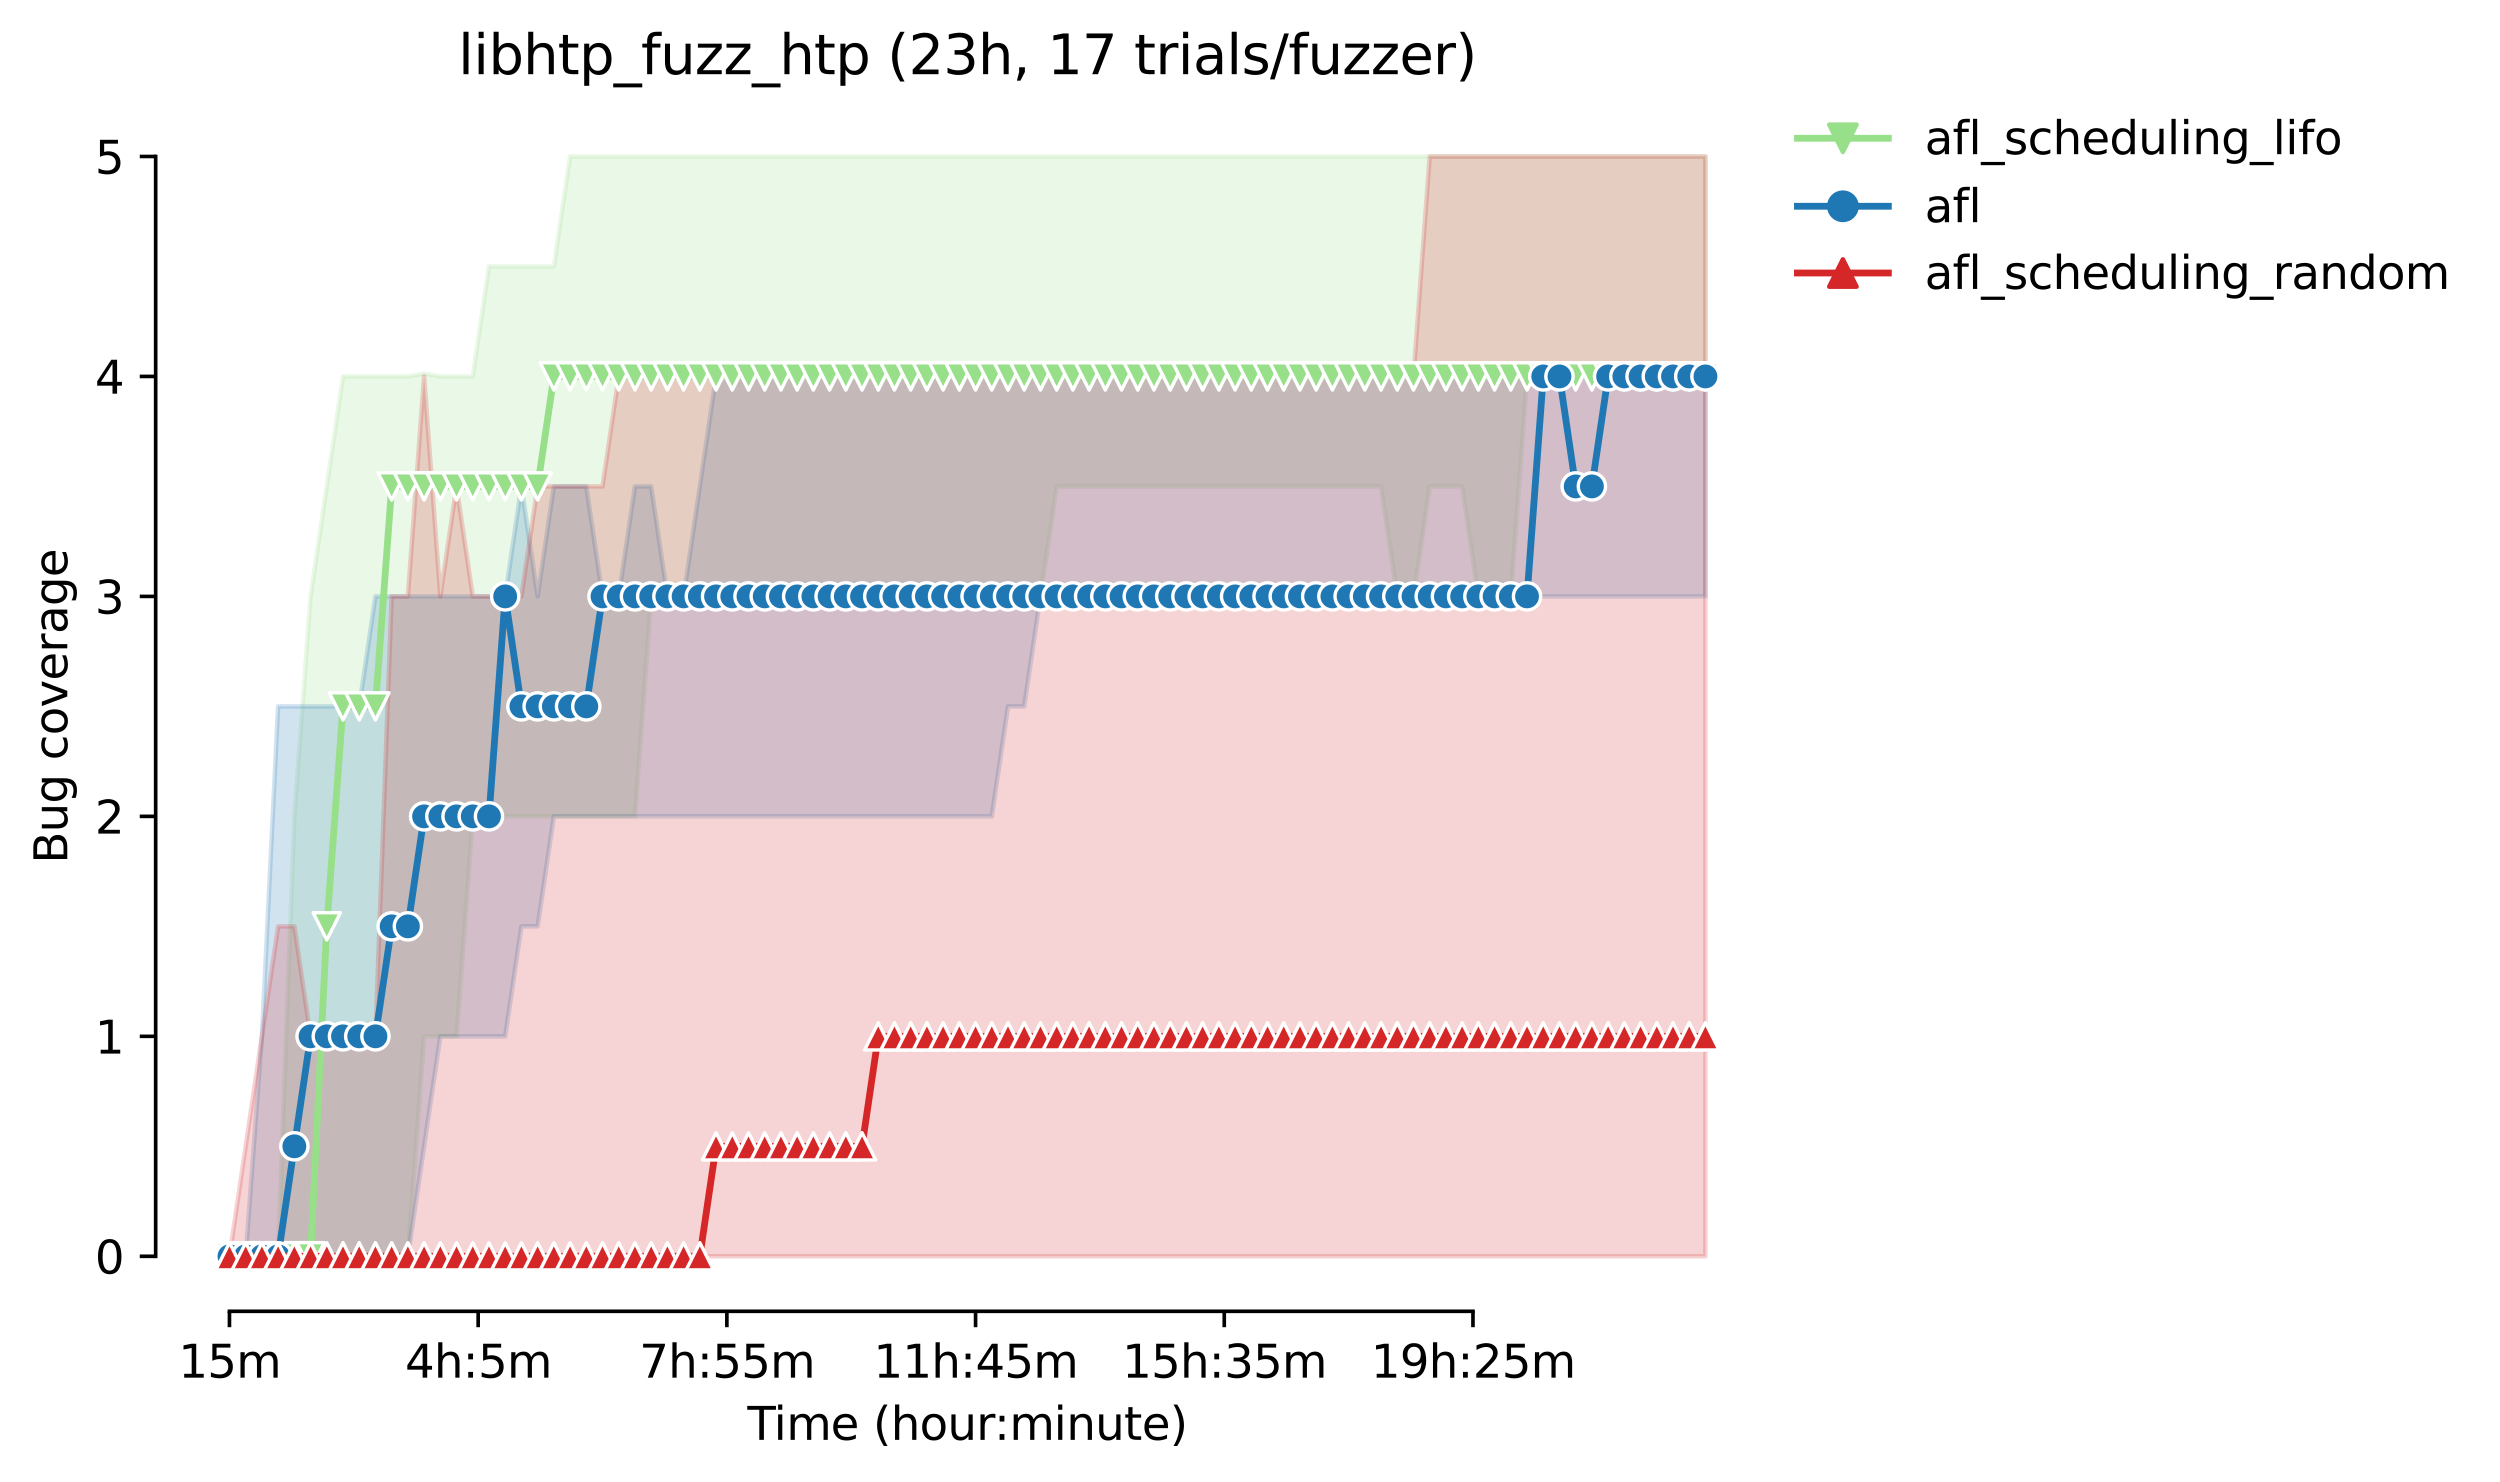 <?xml version="1.0" encoding="utf-8" standalone="no"?>
<!DOCTYPE svg PUBLIC "-//W3C//DTD SVG 1.1//EN"
  "http://www.w3.org/Graphics/SVG/1.1/DTD/svg11.dtd">
<svg height="325.986pt" version="1.1" viewBox="0 0 549.898 325.986" width="549.898pt" xmlns="http://www.w3.org/2000/svg" xmlns:xlink="http://www.w3.org/1999/xlink">
 <defs>
  <style type="text/css">*{stroke-linecap:butt;stroke-linejoin:round;}</style>
 </defs>
 <g id="figure_1">
  <g id="patch_1">
   <path d="M 0 325.986 
L 549.898 325.986 
L 549.898 0 
L 0 0 
z
" style="fill:#ffffff;"/>
  </g>
  <g id="axes_1">
   <g id="patch_2">
    <path d="M 34.241 288.43 
L 391.361 288.43 
L 391.361 22.318 
L 34.241 22.318 
z
" style="fill:#ffffff;"/>
   </g>
   <g id="PolyCollection_1">
    <defs>
     <path d="M 50.473 -49.652 
L 50.473 -49.652 
L 54.041 -49.652 
L 57.609 -49.652 
L 61.176 -49.652 
L 64.744 -49.652 
L 68.312 -49.652 
L 71.879 -49.652 
L 75.447 -49.652 
L 79.014 -49.652 
L 82.582 -49.652 
L 86.15 -49.652 
L 89.717 -49.652 
L 93.285 -98.036 
L 96.853 -98.036 
L 100.42 -98.036 
L 103.988 -146.42 
L 107.555 -146.42 
L 111.123 -146.42 
L 114.691 -146.42 
L 118.258 -146.42 
L 121.826 -146.42 
L 125.394 -146.42 
L 128.961 -146.42 
L 132.529 -146.42 
L 136.097 -146.42 
L 139.664 -146.42 
L 143.232 -194.804 
L 146.799 -194.804 
L 150.367 -194.804 
L 153.935 -194.804 
L 157.502 -194.804 
L 161.07 -194.804 
L 164.638 -194.804 
L 168.205 -194.804 
L 171.773 -194.804 
L 175.34 -194.804 
L 178.908 -194.804 
L 182.476 -194.804 
L 186.043 -194.804 
L 189.611 -194.804 
L 193.179 -194.804 
L 196.746 -194.804 
L 200.314 -194.804 
L 203.882 -194.804 
L 207.449 -194.804 
L 211.017 -194.804 
L 214.584 -194.804 
L 218.152 -194.804 
L 221.72 -194.804 
L 225.287 -194.804 
L 228.855 -194.804 
L 232.423 -218.996 
L 235.99 -218.996 
L 239.558 -218.996 
L 243.125 -218.996 
L 246.693 -218.996 
L 250.261 -218.996 
L 253.828 -218.996 
L 257.396 -218.996 
L 260.964 -218.996 
L 264.531 -218.996 
L 268.099 -218.996 
L 271.667 -218.996 
L 275.234 -218.996 
L 278.802 -218.996 
L 282.369 -218.996 
L 285.937 -218.996 
L 289.505 -218.996 
L 293.072 -218.996 
L 296.64 -218.996 
L 300.208 -218.996 
L 303.775 -218.996 
L 307.343 -194.804 
L 310.911 -194.804 
L 314.478 -218.996 
L 318.046 -218.996 
L 321.613 -218.996 
L 325.181 -194.804 
L 328.749 -194.804 
L 332.316 -194.804 
L 335.884 -243.188 
L 339.452 -243.188 
L 343.019 -243.188 
L 346.587 -243.188 
L 350.154 -243.188 
L 353.722 -243.188 
L 357.29 -243.188 
L 360.857 -243.188 
L 364.425 -243.188 
L 367.993 -243.188 
L 371.56 -243.188 
L 375.128 -243.188 
L 375.128 -291.572 
L 375.128 -291.572 
L 371.56 -291.572 
L 367.993 -291.572 
L 364.425 -291.572 
L 360.857 -291.572 
L 357.29 -291.572 
L 353.722 -291.572 
L 350.154 -291.572 
L 346.587 -291.572 
L 343.019 -291.572 
L 339.452 -291.572 
L 335.884 -291.572 
L 332.316 -291.572 
L 328.749 -291.572 
L 325.181 -291.572 
L 321.613 -291.572 
L 318.046 -291.572 
L 314.478 -291.572 
L 310.911 -291.572 
L 307.343 -291.572 
L 303.775 -291.572 
L 300.208 -291.572 
L 296.64 -291.572 
L 293.072 -291.572 
L 289.505 -291.572 
L 285.937 -291.572 
L 282.369 -291.572 
L 278.802 -291.572 
L 275.234 -291.572 
L 271.667 -291.572 
L 268.099 -291.572 
L 264.531 -291.572 
L 260.964 -291.572 
L 257.396 -291.572 
L 253.828 -291.572 
L 250.261 -291.572 
L 246.693 -291.572 
L 243.125 -291.572 
L 239.558 -291.572 
L 235.99 -291.572 
L 232.423 -291.572 
L 228.855 -291.572 
L 225.287 -291.572 
L 221.72 -291.572 
L 218.152 -291.572 
L 214.584 -291.572 
L 211.017 -291.572 
L 207.449 -291.572 
L 203.882 -291.572 
L 200.314 -291.572 
L 196.746 -291.572 
L 193.179 -291.572 
L 189.611 -291.572 
L 186.043 -291.572 
L 182.476 -291.572 
L 178.908 -291.572 
L 175.34 -291.572 
L 171.773 -291.572 
L 168.205 -291.572 
L 164.638 -291.572 
L 161.07 -291.572 
L 157.502 -291.572 
L 153.935 -291.572 
L 150.367 -291.572 
L 146.799 -291.572 
L 143.232 -291.572 
L 139.664 -291.572 
L 136.097 -291.572 
L 132.529 -291.572 
L 128.961 -291.572 
L 125.394 -291.572 
L 121.826 -267.38 
L 118.258 -267.38 
L 114.691 -267.38 
L 111.123 -267.38 
L 107.555 -267.38 
L 103.988 -243.188 
L 100.42 -243.188 
L 96.853 -243.188 
L 93.285 -243.793 
L 89.717 -243.188 
L 86.15 -243.188 
L 82.582 -243.188 
L 79.014 -243.188 
L 75.447 -243.188 
L 71.879 -218.996 
L 68.312 -194.804 
L 64.744 -146.42 
L 61.176 -49.652 
L 57.609 -49.652 
L 54.041 -49.652 
L 50.473 -49.652 
z
" id="m38684d72f9" style="stroke:#98df8a;stroke-opacity:0.2;"/>
    </defs>
    <g clip-path="url(#p90b65e0a13)">
     <use style="fill:#98df8a;fill-opacity:0.2;stroke:#98df8a;stroke-opacity:0.2;" x="0" xlink:href="#m38684d72f9" y="325.986"/>
    </g>
   </g>
   <g id="PolyCollection_2">
    <defs>
     <path d="M 50.473 -49.652 
L 50.473 -49.652 
L 54.041 -49.652 
L 57.609 -49.652 
L 61.176 -49.652 
L 64.744 -49.652 
L 68.312 -49.652 
L 71.879 -49.652 
L 75.447 -49.652 
L 79.014 -49.652 
L 82.582 -49.652 
L 86.15 -49.652 
L 89.717 -49.652 
L 93.285 -73.844 
L 96.853 -98.036 
L 100.42 -98.036 
L 103.988 -98.036 
L 107.555 -98.036 
L 111.123 -98.036 
L 114.691 -122.228 
L 118.258 -122.228 
L 121.826 -146.42 
L 125.394 -146.42 
L 128.961 -146.42 
L 132.529 -146.42 
L 136.097 -146.42 
L 139.664 -146.42 
L 143.232 -146.42 
L 146.799 -146.42 
L 150.367 -146.42 
L 153.935 -146.42 
L 157.502 -146.42 
L 161.07 -146.42 
L 164.638 -146.42 
L 168.205 -146.42 
L 171.773 -146.42 
L 175.34 -146.42 
L 178.908 -146.42 
L 182.476 -146.42 
L 186.043 -146.42 
L 189.611 -146.42 
L 193.179 -146.42 
L 196.746 -146.42 
L 200.314 -146.42 
L 203.882 -146.42 
L 207.449 -146.42 
L 211.017 -146.42 
L 214.584 -146.42 
L 218.152 -146.42 
L 221.72 -170.612 
L 225.287 -170.612 
L 228.855 -194.804 
L 232.423 -194.804 
L 235.99 -194.804 
L 239.558 -194.804 
L 243.125 -194.804 
L 246.693 -194.804 
L 250.261 -194.804 
L 253.828 -194.804 
L 257.396 -194.804 
L 260.964 -194.804 
L 264.531 -194.804 
L 268.099 -194.804 
L 271.667 -194.804 
L 275.234 -194.804 
L 278.802 -194.804 
L 282.369 -194.804 
L 285.937 -194.804 
L 289.505 -194.804 
L 293.072 -194.804 
L 296.64 -194.804 
L 300.208 -194.804 
L 303.775 -194.804 
L 307.343 -194.804 
L 310.911 -194.804 
L 314.478 -194.804 
L 318.046 -194.804 
L 321.613 -194.804 
L 325.181 -194.804 
L 328.749 -194.804 
L 332.316 -194.804 
L 335.884 -194.804 
L 339.452 -194.804 
L 343.019 -194.804 
L 346.587 -194.804 
L 350.154 -194.804 
L 353.722 -194.804 
L 357.29 -194.804 
L 360.857 -194.804 
L 364.425 -194.804 
L 367.993 -194.804 
L 371.56 -194.804 
L 375.128 -194.804 
L 375.128 -243.188 
L 375.128 -243.188 
L 371.56 -243.188 
L 367.993 -243.188 
L 364.425 -243.188 
L 360.857 -243.188 
L 357.29 -243.188 
L 353.722 -243.188 
L 350.154 -243.188 
L 346.587 -243.188 
L 343.019 -243.188 
L 339.452 -243.188 
L 335.884 -243.188 
L 332.316 -243.188 
L 328.749 -243.188 
L 325.181 -243.188 
L 321.613 -243.188 
L 318.046 -243.188 
L 314.478 -243.188 
L 310.911 -243.188 
L 307.343 -243.188 
L 303.775 -243.188 
L 300.208 -243.188 
L 296.64 -243.188 
L 293.072 -243.188 
L 289.505 -243.188 
L 285.937 -243.188 
L 282.369 -243.188 
L 278.802 -243.188 
L 275.234 -243.188 
L 271.667 -243.188 
L 268.099 -243.188 
L 264.531 -243.188 
L 260.964 -243.188 
L 257.396 -243.188 
L 253.828 -243.188 
L 250.261 -243.188 
L 246.693 -243.188 
L 243.125 -243.188 
L 239.558 -243.188 
L 235.99 -243.188 
L 232.423 -243.188 
L 228.855 -243.188 
L 225.287 -243.188 
L 221.72 -243.188 
L 218.152 -243.188 
L 214.584 -243.188 
L 211.017 -243.188 
L 207.449 -243.188 
L 203.882 -243.188 
L 200.314 -243.188 
L 196.746 -243.188 
L 193.179 -243.188 
L 189.611 -243.188 
L 186.043 -243.188 
L 182.476 -243.188 
L 178.908 -243.188 
L 175.34 -243.188 
L 171.773 -243.188 
L 168.205 -243.188 
L 164.638 -243.188 
L 161.07 -243.188 
L 157.502 -243.188 
L 153.935 -218.996 
L 150.367 -194.804 
L 146.799 -194.804 
L 143.232 -218.996 
L 139.664 -218.996 
L 136.097 -194.804 
L 132.529 -194.804 
L 128.961 -218.996 
L 125.394 -218.996 
L 121.826 -218.996 
L 118.258 -194.804 
L 114.691 -218.996 
L 111.123 -194.804 
L 107.555 -194.804 
L 103.988 -194.804 
L 100.42 -194.804 
L 96.853 -194.804 
L 93.285 -194.804 
L 89.717 -194.804 
L 86.15 -194.804 
L 82.582 -194.804 
L 79.014 -170.612 
L 75.447 -170.612 
L 71.879 -170.612 
L 68.312 -170.612 
L 64.744 -170.612 
L 61.176 -170.612 
L 57.609 -98.036 
L 54.041 -49.652 
L 50.473 -49.652 
z
" id="ma178fba044" style="stroke:#1f77b4;stroke-opacity:0.2;"/>
    </defs>
    <g clip-path="url(#p90b65e0a13)">
     <use style="fill:#1f77b4;fill-opacity:0.2;stroke:#1f77b4;stroke-opacity:0.2;" x="0" xlink:href="#ma178fba044" y="325.986"/>
    </g>
   </g>
   <g id="PolyCollection_3">
    <defs>
     <path d="M 50.473 -49.652 
L 50.473 -49.652 
L 54.041 -49.652 
L 57.609 -49.652 
L 61.176 -49.652 
L 64.744 -49.652 
L 68.312 -49.652 
L 71.879 -49.652 
L 75.447 -49.652 
L 79.014 -49.652 
L 82.582 -49.652 
L 86.15 -49.652 
L 89.717 -49.652 
L 93.285 -49.652 
L 96.853 -49.652 
L 100.42 -49.652 
L 103.988 -49.652 
L 107.555 -49.652 
L 111.123 -49.652 
L 114.691 -49.652 
L 118.258 -49.652 
L 121.826 -49.652 
L 125.394 -49.652 
L 128.961 -49.652 
L 132.529 -49.652 
L 136.097 -49.652 
L 139.664 -49.652 
L 143.232 -49.652 
L 146.799 -49.652 
L 150.367 -49.652 
L 153.935 -49.652 
L 157.502 -49.652 
L 161.07 -49.652 
L 164.638 -49.652 
L 168.205 -49.652 
L 171.773 -49.652 
L 175.34 -49.652 
L 178.908 -49.652 
L 182.476 -49.652 
L 186.043 -49.652 
L 189.611 -49.652 
L 193.179 -49.652 
L 196.746 -49.652 
L 200.314 -49.652 
L 203.882 -49.652 
L 207.449 -49.652 
L 211.017 -49.652 
L 214.584 -49.652 
L 218.152 -49.652 
L 221.72 -49.652 
L 225.287 -49.652 
L 228.855 -49.652 
L 232.423 -49.652 
L 235.99 -49.652 
L 239.558 -49.652 
L 243.125 -49.652 
L 246.693 -49.652 
L 250.261 -49.652 
L 253.828 -49.652 
L 257.396 -49.652 
L 260.964 -49.652 
L 264.531 -49.652 
L 268.099 -49.652 
L 271.667 -49.652 
L 275.234 -49.652 
L 278.802 -49.652 
L 282.369 -49.652 
L 285.937 -49.652 
L 289.505 -49.652 
L 293.072 -49.652 
L 296.64 -49.652 
L 300.208 -49.652 
L 303.775 -49.652 
L 307.343 -49.652 
L 310.911 -49.652 
L 314.478 -49.652 
L 318.046 -49.652 
L 321.613 -49.652 
L 325.181 -49.652 
L 328.749 -49.652 
L 332.316 -49.652 
L 335.884 -49.652 
L 339.452 -49.652 
L 343.019 -49.652 
L 346.587 -49.652 
L 350.154 -49.652 
L 353.722 -49.652 
L 357.29 -49.652 
L 360.857 -49.652 
L 364.425 -49.652 
L 367.993 -49.652 
L 371.56 -49.652 
L 375.128 -49.652 
L 375.128 -291.572 
L 375.128 -291.572 
L 371.56 -291.572 
L 367.993 -291.572 
L 364.425 -291.572 
L 360.857 -291.572 
L 357.29 -291.572 
L 353.722 -291.572 
L 350.154 -291.572 
L 346.587 -291.572 
L 343.019 -291.572 
L 339.452 -291.572 
L 335.884 -291.572 
L 332.316 -291.572 
L 328.749 -291.572 
L 325.181 -291.572 
L 321.613 -291.572 
L 318.046 -291.572 
L 314.478 -291.572 
L 310.911 -243.188 
L 307.343 -243.188 
L 303.775 -243.188 
L 300.208 -243.188 
L 296.64 -243.188 
L 293.072 -243.188 
L 289.505 -243.188 
L 285.937 -243.188 
L 282.369 -243.188 
L 278.802 -243.188 
L 275.234 -243.188 
L 271.667 -243.188 
L 268.099 -243.188 
L 264.531 -243.188 
L 260.964 -243.188 
L 257.396 -243.188 
L 253.828 -243.188 
L 250.261 -243.188 
L 246.693 -243.188 
L 243.125 -243.188 
L 239.558 -243.188 
L 235.99 -243.188 
L 232.423 -243.188 
L 228.855 -243.188 
L 225.287 -243.188 
L 221.72 -243.188 
L 218.152 -243.188 
L 214.584 -243.188 
L 211.017 -243.188 
L 207.449 -243.188 
L 203.882 -243.188 
L 200.314 -243.188 
L 196.746 -243.188 
L 193.179 -243.188 
L 189.611 -243.188 
L 186.043 -243.188 
L 182.476 -243.188 
L 178.908 -243.188 
L 175.34 -243.188 
L 171.773 -243.188 
L 168.205 -243.188 
L 164.638 -243.188 
L 161.07 -243.188 
L 157.502 -243.188 
L 153.935 -243.188 
L 150.367 -243.188 
L 146.799 -243.188 
L 143.232 -243.188 
L 139.664 -243.188 
L 136.097 -243.188 
L 132.529 -218.996 
L 128.961 -218.996 
L 125.394 -218.996 
L 121.826 -218.996 
L 118.258 -218.996 
L 114.691 -194.804 
L 111.123 -194.804 
L 107.555 -194.804 
L 103.988 -194.804 
L 100.42 -218.996 
L 96.853 -194.804 
L 93.285 -243.188 
L 89.717 -194.804 
L 86.15 -194.804 
L 82.582 -98.036 
L 79.014 -98.641 
L 75.447 -98.036 
L 71.879 -98.036 
L 68.312 -98.036 
L 64.744 -122.228 
L 61.176 -122.228 
L 57.609 -98.036 
L 54.041 -73.844 
L 50.473 -49.652 
z
" id="m6d11eb76ad" style="stroke:#d62728;stroke-opacity:0.2;"/>
    </defs>
    <g clip-path="url(#p90b65e0a13)">
     <use style="fill:#d62728;fill-opacity:0.2;stroke:#d62728;stroke-opacity:0.2;" x="0" xlink:href="#m6d11eb76ad" y="325.986"/>
    </g>
   </g>
   <g id="matplotlib.axis_1">
    <g id="xtick_1">
     <g id="line2d_1">
      <defs>
       <path d="M 0 0 
L 0 3.5 
" id="m8410deb4ff" style="stroke:#000000;stroke-width:0.8;"/>
      </defs>
      <g>
       <use style="stroke:#000000;stroke-width:0.8;" x="50.473" xlink:href="#m8410deb4ff" y="288.43"/>
      </g>
     </g>
     <g id="text_1">
      <!-- 15m -->
      <g transform="translate(39.241 303.029)scale(0.1 -0.1)">
       <defs>
        <path d="M 794 531 
L 1825 531 
L 1825 4091 
L 703 3866 
L 703 4441 
L 1819 4666 
L 2450 4666 
L 2450 531 
L 3481 531 
L 3481 0 
L 794 0 
L 794 531 
z
" id="DejaVuSans-31" transform="scale(0.016)"/>
        <path d="M 691 4666 
L 3169 4666 
L 3169 4134 
L 1269 4134 
L 1269 2991 
Q 1406 3038 1543 3061 
Q 1681 3084 1819 3084 
Q 2600 3084 3056 2656 
Q 3513 2228 3513 1497 
Q 3513 744 3044 326 
Q 2575 -91 1722 -91 
Q 1428 -91 1123 -41 
Q 819 9 494 109 
L 494 744 
Q 775 591 1075 516 
Q 1375 441 1709 441 
Q 2250 441 2565 725 
Q 2881 1009 2881 1497 
Q 2881 1984 2565 2268 
Q 2250 2553 1709 2553 
Q 1456 2553 1204 2497 
Q 953 2441 691 2322 
L 691 4666 
z
" id="DejaVuSans-35" transform="scale(0.016)"/>
        <path d="M 3328 2828 
Q 3544 3216 3844 3400 
Q 4144 3584 4550 3584 
Q 5097 3584 5394 3201 
Q 5691 2819 5691 2113 
L 5691 0 
L 5113 0 
L 5113 2094 
Q 5113 2597 4934 2840 
Q 4756 3084 4391 3084 
Q 3944 3084 3684 2787 
Q 3425 2491 3425 1978 
L 3425 0 
L 2847 0 
L 2847 2094 
Q 2847 2600 2669 2842 
Q 2491 3084 2119 3084 
Q 1678 3084 1418 2786 
Q 1159 2488 1159 1978 
L 1159 0 
L 581 0 
L 581 3500 
L 1159 3500 
L 1159 2956 
Q 1356 3278 1631 3431 
Q 1906 3584 2284 3584 
Q 2666 3584 2933 3390 
Q 3200 3197 3328 2828 
z
" id="DejaVuSans-6d" transform="scale(0.016)"/>
       </defs>
       <use xlink:href="#DejaVuSans-31"/>
       <use x="63.623" xlink:href="#DejaVuSans-35"/>
       <use x="127.246" xlink:href="#DejaVuSans-6d"/>
      </g>
     </g>
    </g>
    <g id="xtick_2">
     <g id="line2d_2">
      <g>
       <use style="stroke:#000000;stroke-width:0.8;" x="105.177" xlink:href="#m8410deb4ff" y="288.43"/>
      </g>
     </g>
     <g id="text_2">
      <!-- 4h:5m -->
      <g transform="translate(89.091 303.029)scale(0.1 -0.1)">
       <defs>
        <path d="M 2419 4116 
L 825 1625 
L 2419 1625 
L 2419 4116 
z
M 2253 4666 
L 3047 4666 
L 3047 1625 
L 3713 1625 
L 3713 1100 
L 3047 1100 
L 3047 0 
L 2419 0 
L 2419 1100 
L 313 1100 
L 313 1709 
L 2253 4666 
z
" id="DejaVuSans-34" transform="scale(0.016)"/>
        <path d="M 3513 2113 
L 3513 0 
L 2938 0 
L 2938 2094 
Q 2938 2591 2744 2837 
Q 2550 3084 2163 3084 
Q 1697 3084 1428 2787 
Q 1159 2491 1159 1978 
L 1159 0 
L 581 0 
L 581 4863 
L 1159 4863 
L 1159 2956 
Q 1366 3272 1645 3428 
Q 1925 3584 2291 3584 
Q 2894 3584 3203 3211 
Q 3513 2838 3513 2113 
z
" id="DejaVuSans-68" transform="scale(0.016)"/>
        <path d="M 750 794 
L 1409 794 
L 1409 0 
L 750 0 
L 750 794 
z
M 750 3309 
L 1409 3309 
L 1409 2516 
L 750 2516 
L 750 3309 
z
" id="DejaVuSans-3a" transform="scale(0.016)"/>
       </defs>
       <use xlink:href="#DejaVuSans-34"/>
       <use x="63.623" xlink:href="#DejaVuSans-68"/>
       <use x="127.002" xlink:href="#DejaVuSans-3a"/>
       <use x="160.693" xlink:href="#DejaVuSans-35"/>
       <use x="224.316" xlink:href="#DejaVuSans-6d"/>
      </g>
     </g>
    </g>
    <g id="xtick_3">
     <g id="line2d_3">
      <g>
       <use style="stroke:#000000;stroke-width:0.8;" x="159.881" xlink:href="#m8410deb4ff" y="288.43"/>
      </g>
     </g>
     <g id="text_3">
      <!-- 7h:55m -->
      <g transform="translate(140.614 303.029)scale(0.1 -0.1)">
       <defs>
        <path d="M 525 4666 
L 3525 4666 
L 3525 4397 
L 1831 0 
L 1172 0 
L 2766 4134 
L 525 4134 
L 525 4666 
z
" id="DejaVuSans-37" transform="scale(0.016)"/>
       </defs>
       <use xlink:href="#DejaVuSans-37"/>
       <use x="63.623" xlink:href="#DejaVuSans-68"/>
       <use x="127.002" xlink:href="#DejaVuSans-3a"/>
       <use x="160.693" xlink:href="#DejaVuSans-35"/>
       <use x="224.316" xlink:href="#DejaVuSans-35"/>
       <use x="287.939" xlink:href="#DejaVuSans-6d"/>
      </g>
     </g>
    </g>
    <g id="xtick_4">
     <g id="line2d_4">
      <g>
       <use style="stroke:#000000;stroke-width:0.8;" x="214.584" xlink:href="#m8410deb4ff" y="288.43"/>
      </g>
     </g>
     <g id="text_4">
      <!-- 11h:45m -->
      <g transform="translate(192.136 303.029)scale(0.1 -0.1)">
       <use xlink:href="#DejaVuSans-31"/>
       <use x="63.623" xlink:href="#DejaVuSans-31"/>
       <use x="127.246" xlink:href="#DejaVuSans-68"/>
       <use x="190.625" xlink:href="#DejaVuSans-3a"/>
       <use x="224.316" xlink:href="#DejaVuSans-34"/>
       <use x="287.939" xlink:href="#DejaVuSans-35"/>
       <use x="351.562" xlink:href="#DejaVuSans-6d"/>
      </g>
     </g>
    </g>
    <g id="xtick_5">
     <g id="line2d_5">
      <g>
       <use style="stroke:#000000;stroke-width:0.8;" x="269.288" xlink:href="#m8410deb4ff" y="288.43"/>
      </g>
     </g>
     <g id="text_5">
      <!-- 15h:35m -->
      <g transform="translate(246.84 303.029)scale(0.1 -0.1)">
       <defs>
        <path d="M 2597 2516 
Q 3050 2419 3304 2112 
Q 3559 1806 3559 1356 
Q 3559 666 3084 287 
Q 2609 -91 1734 -91 
Q 1441 -91 1130 -33 
Q 819 25 488 141 
L 488 750 
Q 750 597 1062 519 
Q 1375 441 1716 441 
Q 2309 441 2620 675 
Q 2931 909 2931 1356 
Q 2931 1769 2642 2001 
Q 2353 2234 1838 2234 
L 1294 2234 
L 1294 2753 
L 1863 2753 
Q 2328 2753 2575 2939 
Q 2822 3125 2822 3475 
Q 2822 3834 2567 4026 
Q 2313 4219 1838 4219 
Q 1578 4219 1281 4162 
Q 984 4106 628 3988 
L 628 4550 
Q 988 4650 1302 4700 
Q 1616 4750 1894 4750 
Q 2613 4750 3031 4423 
Q 3450 4097 3450 3541 
Q 3450 3153 3228 2886 
Q 3006 2619 2597 2516 
z
" id="DejaVuSans-33" transform="scale(0.016)"/>
       </defs>
       <use xlink:href="#DejaVuSans-31"/>
       <use x="63.623" xlink:href="#DejaVuSans-35"/>
       <use x="127.246" xlink:href="#DejaVuSans-68"/>
       <use x="190.625" xlink:href="#DejaVuSans-3a"/>
       <use x="224.316" xlink:href="#DejaVuSans-33"/>
       <use x="287.939" xlink:href="#DejaVuSans-35"/>
       <use x="351.562" xlink:href="#DejaVuSans-6d"/>
      </g>
     </g>
    </g>
    <g id="xtick_6">
     <g id="line2d_6">
      <g>
       <use style="stroke:#000000;stroke-width:0.8;" x="323.992" xlink:href="#m8410deb4ff" y="288.43"/>
      </g>
     </g>
     <g id="text_6">
      <!-- 19h:25m -->
      <g transform="translate(301.543 303.029)scale(0.1 -0.1)">
       <defs>
        <path d="M 703 97 
L 703 672 
Q 941 559 1184 500 
Q 1428 441 1663 441 
Q 2288 441 2617 861 
Q 2947 1281 2994 2138 
Q 2813 1869 2534 1725 
Q 2256 1581 1919 1581 
Q 1219 1581 811 2004 
Q 403 2428 403 3163 
Q 403 3881 828 4315 
Q 1253 4750 1959 4750 
Q 2769 4750 3195 4129 
Q 3622 3509 3622 2328 
Q 3622 1225 3098 567 
Q 2575 -91 1691 -91 
Q 1453 -91 1209 -44 
Q 966 3 703 97 
z
M 1959 2075 
Q 2384 2075 2632 2365 
Q 2881 2656 2881 3163 
Q 2881 3666 2632 3958 
Q 2384 4250 1959 4250 
Q 1534 4250 1286 3958 
Q 1038 3666 1038 3163 
Q 1038 2656 1286 2365 
Q 1534 2075 1959 2075 
z
" id="DejaVuSans-39" transform="scale(0.016)"/>
        <path d="M 1228 531 
L 3431 531 
L 3431 0 
L 469 0 
L 469 531 
Q 828 903 1448 1529 
Q 2069 2156 2228 2338 
Q 2531 2678 2651 2914 
Q 2772 3150 2772 3378 
Q 2772 3750 2511 3984 
Q 2250 4219 1831 4219 
Q 1534 4219 1204 4116 
Q 875 4013 500 3803 
L 500 4441 
Q 881 4594 1212 4672 
Q 1544 4750 1819 4750 
Q 2544 4750 2975 4387 
Q 3406 4025 3406 3419 
Q 3406 3131 3298 2873 
Q 3191 2616 2906 2266 
Q 2828 2175 2409 1742 
Q 1991 1309 1228 531 
z
" id="DejaVuSans-32" transform="scale(0.016)"/>
       </defs>
       <use xlink:href="#DejaVuSans-31"/>
       <use x="63.623" xlink:href="#DejaVuSans-39"/>
       <use x="127.246" xlink:href="#DejaVuSans-68"/>
       <use x="190.625" xlink:href="#DejaVuSans-3a"/>
       <use x="224.316" xlink:href="#DejaVuSans-32"/>
       <use x="287.939" xlink:href="#DejaVuSans-35"/>
       <use x="351.562" xlink:href="#DejaVuSans-6d"/>
      </g>
     </g>
    </g>
    <g id="text_7">
     <!-- Time (hour:minute) -->
     <g transform="translate(164.394 316.707)scale(0.1 -0.1)">
      <defs>
       <path d="M -19 4666 
L 3928 4666 
L 3928 4134 
L 2272 4134 
L 2272 0 
L 1638 0 
L 1638 4134 
L -19 4134 
L -19 4666 
z
" id="DejaVuSans-54" transform="scale(0.016)"/>
       <path d="M 603 3500 
L 1178 3500 
L 1178 0 
L 603 0 
L 603 3500 
z
M 603 4863 
L 1178 4863 
L 1178 4134 
L 603 4134 
L 603 4863 
z
" id="DejaVuSans-69" transform="scale(0.016)"/>
       <path d="M 3597 1894 
L 3597 1613 
L 953 1613 
Q 991 1019 1311 708 
Q 1631 397 2203 397 
Q 2534 397 2845 478 
Q 3156 559 3463 722 
L 3463 178 
Q 3153 47 2828 -22 
Q 2503 -91 2169 -91 
Q 1331 -91 842 396 
Q 353 884 353 1716 
Q 353 2575 817 3079 
Q 1281 3584 2069 3584 
Q 2775 3584 3186 3129 
Q 3597 2675 3597 1894 
z
M 3022 2063 
Q 3016 2534 2758 2815 
Q 2500 3097 2075 3097 
Q 1594 3097 1305 2825 
Q 1016 2553 972 2059 
L 3022 2063 
z
" id="DejaVuSans-65" transform="scale(0.016)"/>
       <path id="DejaVuSans-20" transform="scale(0.016)"/>
       <path d="M 1984 4856 
Q 1566 4138 1362 3434 
Q 1159 2731 1159 2009 
Q 1159 1288 1364 580 
Q 1569 -128 1984 -844 
L 1484 -844 
Q 1016 -109 783 600 
Q 550 1309 550 2009 
Q 550 2706 781 3412 
Q 1013 4119 1484 4856 
L 1984 4856 
z
" id="DejaVuSans-28" transform="scale(0.016)"/>
       <path d="M 1959 3097 
Q 1497 3097 1228 2736 
Q 959 2375 959 1747 
Q 959 1119 1226 758 
Q 1494 397 1959 397 
Q 2419 397 2687 759 
Q 2956 1122 2956 1747 
Q 2956 2369 2687 2733 
Q 2419 3097 1959 3097 
z
M 1959 3584 
Q 2709 3584 3137 3096 
Q 3566 2609 3566 1747 
Q 3566 888 3137 398 
Q 2709 -91 1959 -91 
Q 1206 -91 779 398 
Q 353 888 353 1747 
Q 353 2609 779 3096 
Q 1206 3584 1959 3584 
z
" id="DejaVuSans-6f" transform="scale(0.016)"/>
       <path d="M 544 1381 
L 544 3500 
L 1119 3500 
L 1119 1403 
Q 1119 906 1312 657 
Q 1506 409 1894 409 
Q 2359 409 2629 706 
Q 2900 1003 2900 1516 
L 2900 3500 
L 3475 3500 
L 3475 0 
L 2900 0 
L 2900 538 
Q 2691 219 2414 64 
Q 2138 -91 1772 -91 
Q 1169 -91 856 284 
Q 544 659 544 1381 
z
M 1991 3584 
L 1991 3584 
z
" id="DejaVuSans-75" transform="scale(0.016)"/>
       <path d="M 2631 2963 
Q 2534 3019 2420 3045 
Q 2306 3072 2169 3072 
Q 1681 3072 1420 2755 
Q 1159 2438 1159 1844 
L 1159 0 
L 581 0 
L 581 3500 
L 1159 3500 
L 1159 2956 
Q 1341 3275 1631 3429 
Q 1922 3584 2338 3584 
Q 2397 3584 2469 3576 
Q 2541 3569 2628 3553 
L 2631 2963 
z
" id="DejaVuSans-72" transform="scale(0.016)"/>
       <path d="M 3513 2113 
L 3513 0 
L 2938 0 
L 2938 2094 
Q 2938 2591 2744 2837 
Q 2550 3084 2163 3084 
Q 1697 3084 1428 2787 
Q 1159 2491 1159 1978 
L 1159 0 
L 581 0 
L 581 3500 
L 1159 3500 
L 1159 2956 
Q 1366 3272 1645 3428 
Q 1925 3584 2291 3584 
Q 2894 3584 3203 3211 
Q 3513 2838 3513 2113 
z
" id="DejaVuSans-6e" transform="scale(0.016)"/>
       <path d="M 1172 4494 
L 1172 3500 
L 2356 3500 
L 2356 3053 
L 1172 3053 
L 1172 1153 
Q 1172 725 1289 603 
Q 1406 481 1766 481 
L 2356 481 
L 2356 0 
L 1766 0 
Q 1100 0 847 248 
Q 594 497 594 1153 
L 594 3053 
L 172 3053 
L 172 3500 
L 594 3500 
L 594 4494 
L 1172 4494 
z
" id="DejaVuSans-74" transform="scale(0.016)"/>
       <path d="M 513 4856 
L 1013 4856 
Q 1481 4119 1714 3412 
Q 1947 2706 1947 2009 
Q 1947 1309 1714 600 
Q 1481 -109 1013 -844 
L 513 -844 
Q 928 -128 1133 580 
Q 1338 1288 1338 2009 
Q 1338 2731 1133 3434 
Q 928 4138 513 4856 
z
" id="DejaVuSans-29" transform="scale(0.016)"/>
      </defs>
      <use xlink:href="#DejaVuSans-54"/>
      <use x="57.959" xlink:href="#DejaVuSans-69"/>
      <use x="85.742" xlink:href="#DejaVuSans-6d"/>
      <use x="183.154" xlink:href="#DejaVuSans-65"/>
      <use x="244.678" xlink:href="#DejaVuSans-20"/>
      <use x="276.465" xlink:href="#DejaVuSans-28"/>
      <use x="315.479" xlink:href="#DejaVuSans-68"/>
      <use x="378.857" xlink:href="#DejaVuSans-6f"/>
      <use x="440.039" xlink:href="#DejaVuSans-75"/>
      <use x="503.418" xlink:href="#DejaVuSans-72"/>
      <use x="542.781" xlink:href="#DejaVuSans-3a"/>
      <use x="576.473" xlink:href="#DejaVuSans-6d"/>
      <use x="673.885" xlink:href="#DejaVuSans-69"/>
      <use x="701.668" xlink:href="#DejaVuSans-6e"/>
      <use x="765.047" xlink:href="#DejaVuSans-75"/>
      <use x="828.426" xlink:href="#DejaVuSans-74"/>
      <use x="867.635" xlink:href="#DejaVuSans-65"/>
      <use x="929.158" xlink:href="#DejaVuSans-29"/>
     </g>
    </g>
   </g>
   <g id="matplotlib.axis_2">
    <g id="ytick_1">
     <g id="line2d_7">
      <defs>
       <path d="M 0 0 
L -3.5 0 
" id="mf47fc0df7a" style="stroke:#000000;stroke-width:0.8;"/>
      </defs>
      <g>
       <use style="stroke:#000000;stroke-width:0.8;" x="34.241" xlink:href="#mf47fc0df7a" y="276.334"/>
      </g>
     </g>
     <g id="text_8">
      <!-- 0 -->
      <g transform="translate(20.878 280.133)scale(0.1 -0.1)">
       <defs>
        <path d="M 2034 4250 
Q 1547 4250 1301 3770 
Q 1056 3291 1056 2328 
Q 1056 1369 1301 889 
Q 1547 409 2034 409 
Q 2525 409 2770 889 
Q 3016 1369 3016 2328 
Q 3016 3291 2770 3770 
Q 2525 4250 2034 4250 
z
M 2034 4750 
Q 2819 4750 3233 4129 
Q 3647 3509 3647 2328 
Q 3647 1150 3233 529 
Q 2819 -91 2034 -91 
Q 1250 -91 836 529 
Q 422 1150 422 2328 
Q 422 3509 836 4129 
Q 1250 4750 2034 4750 
z
" id="DejaVuSans-30" transform="scale(0.016)"/>
       </defs>
       <use xlink:href="#DejaVuSans-30"/>
      </g>
     </g>
    </g>
    <g id="ytick_2">
     <g id="line2d_8">
      <g>
       <use style="stroke:#000000;stroke-width:0.8;" x="34.241" xlink:href="#mf47fc0df7a" y="227.95"/>
      </g>
     </g>
     <g id="text_9">
      <!-- 1 -->
      <g transform="translate(20.878 231.749)scale(0.1 -0.1)">
       <use xlink:href="#DejaVuSans-31"/>
      </g>
     </g>
    </g>
    <g id="ytick_3">
     <g id="line2d_9">
      <g>
       <use style="stroke:#000000;stroke-width:0.8;" x="34.241" xlink:href="#mf47fc0df7a" y="179.566"/>
      </g>
     </g>
     <g id="text_10">
      <!-- 2 -->
      <g transform="translate(20.878 183.365)scale(0.1 -0.1)">
       <use xlink:href="#DejaVuSans-32"/>
      </g>
     </g>
    </g>
    <g id="ytick_4">
     <g id="line2d_10">
      <g>
       <use style="stroke:#000000;stroke-width:0.8;" x="34.241" xlink:href="#mf47fc0df7a" y="131.182"/>
      </g>
     </g>
     <g id="text_11">
      <!-- 3 -->
      <g transform="translate(20.878 134.981)scale(0.1 -0.1)">
       <use xlink:href="#DejaVuSans-33"/>
      </g>
     </g>
    </g>
    <g id="ytick_5">
     <g id="line2d_11">
      <g>
       <use style="stroke:#000000;stroke-width:0.8;" x="34.241" xlink:href="#mf47fc0df7a" y="82.798"/>
      </g>
     </g>
     <g id="text_12">
      <!-- 4 -->
      <g transform="translate(20.878 86.597)scale(0.1 -0.1)">
       <use xlink:href="#DejaVuSans-34"/>
      </g>
     </g>
    </g>
    <g id="ytick_6">
     <g id="line2d_12">
      <g>
       <use style="stroke:#000000;stroke-width:0.8;" x="34.241" xlink:href="#mf47fc0df7a" y="34.414"/>
      </g>
     </g>
     <g id="text_13">
      <!-- 5 -->
      <g transform="translate(20.878 38.213)scale(0.1 -0.1)">
       <use xlink:href="#DejaVuSans-35"/>
      </g>
     </g>
    </g>
    <g id="text_14">
     <!-- Bug coverage -->
     <g transform="translate(14.798 189.951)rotate(-90)scale(0.1 -0.1)">
      <defs>
       <path d="M 1259 2228 
L 1259 519 
L 2272 519 
Q 2781 519 3026 730 
Q 3272 941 3272 1375 
Q 3272 1813 3026 2020 
Q 2781 2228 2272 2228 
L 1259 2228 
z
M 1259 4147 
L 1259 2741 
L 2194 2741 
Q 2656 2741 2882 2914 
Q 3109 3088 3109 3444 
Q 3109 3797 2882 3972 
Q 2656 4147 2194 4147 
L 1259 4147 
z
M 628 4666 
L 2241 4666 
Q 2963 4666 3353 4366 
Q 3744 4066 3744 3513 
Q 3744 3084 3544 2831 
Q 3344 2578 2956 2516 
Q 3422 2416 3680 2098 
Q 3938 1781 3938 1306 
Q 3938 681 3513 340 
Q 3088 0 2303 0 
L 628 0 
L 628 4666 
z
" id="DejaVuSans-42" transform="scale(0.016)"/>
       <path d="M 2906 1791 
Q 2906 2416 2648 2759 
Q 2391 3103 1925 3103 
Q 1463 3103 1205 2759 
Q 947 2416 947 1791 
Q 947 1169 1205 825 
Q 1463 481 1925 481 
Q 2391 481 2648 825 
Q 2906 1169 2906 1791 
z
M 3481 434 
Q 3481 -459 3084 -895 
Q 2688 -1331 1869 -1331 
Q 1566 -1331 1297 -1286 
Q 1028 -1241 775 -1147 
L 775 -588 
Q 1028 -725 1275 -790 
Q 1522 -856 1778 -856 
Q 2344 -856 2625 -561 
Q 2906 -266 2906 331 
L 2906 616 
Q 2728 306 2450 153 
Q 2172 0 1784 0 
Q 1141 0 747 490 
Q 353 981 353 1791 
Q 353 2603 747 3093 
Q 1141 3584 1784 3584 
Q 2172 3584 2450 3431 
Q 2728 3278 2906 2969 
L 2906 3500 
L 3481 3500 
L 3481 434 
z
" id="DejaVuSans-67" transform="scale(0.016)"/>
       <path d="M 3122 3366 
L 3122 2828 
Q 2878 2963 2633 3030 
Q 2388 3097 2138 3097 
Q 1578 3097 1268 2742 
Q 959 2388 959 1747 
Q 959 1106 1268 751 
Q 1578 397 2138 397 
Q 2388 397 2633 464 
Q 2878 531 3122 666 
L 3122 134 
Q 2881 22 2623 -34 
Q 2366 -91 2075 -91 
Q 1284 -91 818 406 
Q 353 903 353 1747 
Q 353 2603 823 3093 
Q 1294 3584 2113 3584 
Q 2378 3584 2631 3529 
Q 2884 3475 3122 3366 
z
" id="DejaVuSans-63" transform="scale(0.016)"/>
       <path d="M 191 3500 
L 800 3500 
L 1894 563 
L 2988 3500 
L 3597 3500 
L 2284 0 
L 1503 0 
L 191 3500 
z
" id="DejaVuSans-76" transform="scale(0.016)"/>
       <path d="M 2194 1759 
Q 1497 1759 1228 1600 
Q 959 1441 959 1056 
Q 959 750 1161 570 
Q 1363 391 1709 391 
Q 2188 391 2477 730 
Q 2766 1069 2766 1631 
L 2766 1759 
L 2194 1759 
z
M 3341 1997 
L 3341 0 
L 2766 0 
L 2766 531 
Q 2569 213 2275 61 
Q 1981 -91 1556 -91 
Q 1019 -91 701 211 
Q 384 513 384 1019 
Q 384 1609 779 1909 
Q 1175 2209 1959 2209 
L 2766 2209 
L 2766 2266 
Q 2766 2663 2505 2880 
Q 2244 3097 1772 3097 
Q 1472 3097 1187 3025 
Q 903 2953 641 2809 
L 641 3341 
Q 956 3463 1253 3523 
Q 1550 3584 1831 3584 
Q 2591 3584 2966 3190 
Q 3341 2797 3341 1997 
z
" id="DejaVuSans-61" transform="scale(0.016)"/>
      </defs>
      <use xlink:href="#DejaVuSans-42"/>
      <use x="68.604" xlink:href="#DejaVuSans-75"/>
      <use x="131.982" xlink:href="#DejaVuSans-67"/>
      <use x="195.459" xlink:href="#DejaVuSans-20"/>
      <use x="227.246" xlink:href="#DejaVuSans-63"/>
      <use x="282.227" xlink:href="#DejaVuSans-6f"/>
      <use x="343.408" xlink:href="#DejaVuSans-76"/>
      <use x="402.588" xlink:href="#DejaVuSans-65"/>
      <use x="464.111" xlink:href="#DejaVuSans-72"/>
      <use x="505.225" xlink:href="#DejaVuSans-61"/>
      <use x="566.504" xlink:href="#DejaVuSans-67"/>
      <use x="629.98" xlink:href="#DejaVuSans-65"/>
     </g>
    </g>
   </g>
   <g id="line2d_13">
    <path clip-path="url(#p90b65e0a13)" d="M 50.473 276.334 
L 54.041 276.334 
L 57.609 276.334 
L 61.176 276.334 
L 64.744 276.334 
L 68.312 276.334 
L 71.879 203.758 
L 75.447 155.374 
L 79.014 155.374 
L 82.582 155.374 
L 86.15 106.99 
L 89.717 106.99 
L 93.285 106.99 
L 96.853 106.99 
L 100.42 106.99 
L 103.988 106.99 
L 107.555 106.99 
L 111.123 106.99 
L 114.691 106.99 
L 118.258 106.99 
L 121.826 82.798 
L 125.394 82.798 
L 128.961 82.798 
L 132.529 82.798 
L 136.097 82.798 
L 139.664 82.798 
L 143.232 82.798 
L 146.799 82.798 
L 150.367 82.798 
L 153.935 82.798 
L 157.502 82.798 
L 161.07 82.798 
L 164.638 82.798 
L 168.205 82.798 
L 171.773 82.798 
L 175.34 82.798 
L 178.908 82.798 
L 182.476 82.798 
L 186.043 82.798 
L 189.611 82.798 
L 193.179 82.798 
L 196.746 82.798 
L 200.314 82.798 
L 203.882 82.798 
L 207.449 82.798 
L 211.017 82.798 
L 214.584 82.798 
L 218.152 82.798 
L 221.72 82.798 
L 225.287 82.798 
L 228.855 82.798 
L 232.423 82.798 
L 235.99 82.798 
L 239.558 82.798 
L 243.125 82.798 
L 246.693 82.798 
L 250.261 82.798 
L 253.828 82.798 
L 257.396 82.798 
L 260.964 82.798 
L 264.531 82.798 
L 268.099 82.798 
L 271.667 82.798 
L 275.234 82.798 
L 278.802 82.798 
L 282.369 82.798 
L 285.937 82.798 
L 289.505 82.798 
L 293.072 82.798 
L 296.64 82.798 
L 300.208 82.798 
L 303.775 82.798 
L 307.343 82.798 
L 310.911 82.798 
L 314.478 82.798 
L 318.046 82.798 
L 321.613 82.798 
L 325.181 82.798 
L 328.749 82.798 
L 332.316 82.798 
L 335.884 82.798 
L 339.452 82.798 
L 343.019 82.798 
L 346.587 82.798 
L 350.154 82.798 
L 353.722 82.798 
L 357.29 82.798 
L 360.857 82.798 
L 364.425 82.798 
L 367.993 82.798 
L 371.56 82.798 
L 375.128 82.798 
" style="fill:none;stroke:#98df8a;stroke-linecap:square;stroke-width:1.5;"/>
    <defs>
     <path d="M -0 3 
L 3 -3 
L -3 -3 
z
" id="m4d74ae99e4" style="stroke:#ffffff;stroke-linejoin:miter;stroke-width:0.75;"/>
    </defs>
    <g clip-path="url(#p90b65e0a13)">
     <use style="fill:#98df8a;stroke:#ffffff;stroke-linejoin:miter;stroke-width:0.75;" x="50.473" xlink:href="#m4d74ae99e4" y="276.334"/>
     <use style="fill:#98df8a;stroke:#ffffff;stroke-linejoin:miter;stroke-width:0.75;" x="54.041" xlink:href="#m4d74ae99e4" y="276.334"/>
     <use style="fill:#98df8a;stroke:#ffffff;stroke-linejoin:miter;stroke-width:0.75;" x="57.609" xlink:href="#m4d74ae99e4" y="276.334"/>
     <use style="fill:#98df8a;stroke:#ffffff;stroke-linejoin:miter;stroke-width:0.75;" x="61.176" xlink:href="#m4d74ae99e4" y="276.334"/>
     <use style="fill:#98df8a;stroke:#ffffff;stroke-linejoin:miter;stroke-width:0.75;" x="64.744" xlink:href="#m4d74ae99e4" y="276.334"/>
     <use style="fill:#98df8a;stroke:#ffffff;stroke-linejoin:miter;stroke-width:0.75;" x="68.312" xlink:href="#m4d74ae99e4" y="276.334"/>
     <use style="fill:#98df8a;stroke:#ffffff;stroke-linejoin:miter;stroke-width:0.75;" x="71.879" xlink:href="#m4d74ae99e4" y="203.758"/>
     <use style="fill:#98df8a;stroke:#ffffff;stroke-linejoin:miter;stroke-width:0.75;" x="75.447" xlink:href="#m4d74ae99e4" y="155.374"/>
     <use style="fill:#98df8a;stroke:#ffffff;stroke-linejoin:miter;stroke-width:0.75;" x="79.014" xlink:href="#m4d74ae99e4" y="155.374"/>
     <use style="fill:#98df8a;stroke:#ffffff;stroke-linejoin:miter;stroke-width:0.75;" x="82.582" xlink:href="#m4d74ae99e4" y="155.374"/>
     <use style="fill:#98df8a;stroke:#ffffff;stroke-linejoin:miter;stroke-width:0.75;" x="86.15" xlink:href="#m4d74ae99e4" y="106.99"/>
     <use style="fill:#98df8a;stroke:#ffffff;stroke-linejoin:miter;stroke-width:0.75;" x="89.717" xlink:href="#m4d74ae99e4" y="106.99"/>
     <use style="fill:#98df8a;stroke:#ffffff;stroke-linejoin:miter;stroke-width:0.75;" x="93.285" xlink:href="#m4d74ae99e4" y="106.99"/>
     <use style="fill:#98df8a;stroke:#ffffff;stroke-linejoin:miter;stroke-width:0.75;" x="96.853" xlink:href="#m4d74ae99e4" y="106.99"/>
     <use style="fill:#98df8a;stroke:#ffffff;stroke-linejoin:miter;stroke-width:0.75;" x="100.42" xlink:href="#m4d74ae99e4" y="106.99"/>
     <use style="fill:#98df8a;stroke:#ffffff;stroke-linejoin:miter;stroke-width:0.75;" x="103.988" xlink:href="#m4d74ae99e4" y="106.99"/>
     <use style="fill:#98df8a;stroke:#ffffff;stroke-linejoin:miter;stroke-width:0.75;" x="107.555" xlink:href="#m4d74ae99e4" y="106.99"/>
     <use style="fill:#98df8a;stroke:#ffffff;stroke-linejoin:miter;stroke-width:0.75;" x="111.123" xlink:href="#m4d74ae99e4" y="106.99"/>
     <use style="fill:#98df8a;stroke:#ffffff;stroke-linejoin:miter;stroke-width:0.75;" x="114.691" xlink:href="#m4d74ae99e4" y="106.99"/>
     <use style="fill:#98df8a;stroke:#ffffff;stroke-linejoin:miter;stroke-width:0.75;" x="118.258" xlink:href="#m4d74ae99e4" y="106.99"/>
     <use style="fill:#98df8a;stroke:#ffffff;stroke-linejoin:miter;stroke-width:0.75;" x="121.826" xlink:href="#m4d74ae99e4" y="82.798"/>
     <use style="fill:#98df8a;stroke:#ffffff;stroke-linejoin:miter;stroke-width:0.75;" x="125.394" xlink:href="#m4d74ae99e4" y="82.798"/>
     <use style="fill:#98df8a;stroke:#ffffff;stroke-linejoin:miter;stroke-width:0.75;" x="128.961" xlink:href="#m4d74ae99e4" y="82.798"/>
     <use style="fill:#98df8a;stroke:#ffffff;stroke-linejoin:miter;stroke-width:0.75;" x="132.529" xlink:href="#m4d74ae99e4" y="82.798"/>
     <use style="fill:#98df8a;stroke:#ffffff;stroke-linejoin:miter;stroke-width:0.75;" x="136.097" xlink:href="#m4d74ae99e4" y="82.798"/>
     <use style="fill:#98df8a;stroke:#ffffff;stroke-linejoin:miter;stroke-width:0.75;" x="139.664" xlink:href="#m4d74ae99e4" y="82.798"/>
     <use style="fill:#98df8a;stroke:#ffffff;stroke-linejoin:miter;stroke-width:0.75;" x="143.232" xlink:href="#m4d74ae99e4" y="82.798"/>
     <use style="fill:#98df8a;stroke:#ffffff;stroke-linejoin:miter;stroke-width:0.75;" x="146.799" xlink:href="#m4d74ae99e4" y="82.798"/>
     <use style="fill:#98df8a;stroke:#ffffff;stroke-linejoin:miter;stroke-width:0.75;" x="150.367" xlink:href="#m4d74ae99e4" y="82.798"/>
     <use style="fill:#98df8a;stroke:#ffffff;stroke-linejoin:miter;stroke-width:0.75;" x="153.935" xlink:href="#m4d74ae99e4" y="82.798"/>
     <use style="fill:#98df8a;stroke:#ffffff;stroke-linejoin:miter;stroke-width:0.75;" x="157.502" xlink:href="#m4d74ae99e4" y="82.798"/>
     <use style="fill:#98df8a;stroke:#ffffff;stroke-linejoin:miter;stroke-width:0.75;" x="161.07" xlink:href="#m4d74ae99e4" y="82.798"/>
     <use style="fill:#98df8a;stroke:#ffffff;stroke-linejoin:miter;stroke-width:0.75;" x="164.638" xlink:href="#m4d74ae99e4" y="82.798"/>
     <use style="fill:#98df8a;stroke:#ffffff;stroke-linejoin:miter;stroke-width:0.75;" x="168.205" xlink:href="#m4d74ae99e4" y="82.798"/>
     <use style="fill:#98df8a;stroke:#ffffff;stroke-linejoin:miter;stroke-width:0.75;" x="171.773" xlink:href="#m4d74ae99e4" y="82.798"/>
     <use style="fill:#98df8a;stroke:#ffffff;stroke-linejoin:miter;stroke-width:0.75;" x="175.34" xlink:href="#m4d74ae99e4" y="82.798"/>
     <use style="fill:#98df8a;stroke:#ffffff;stroke-linejoin:miter;stroke-width:0.75;" x="178.908" xlink:href="#m4d74ae99e4" y="82.798"/>
     <use style="fill:#98df8a;stroke:#ffffff;stroke-linejoin:miter;stroke-width:0.75;" x="182.476" xlink:href="#m4d74ae99e4" y="82.798"/>
     <use style="fill:#98df8a;stroke:#ffffff;stroke-linejoin:miter;stroke-width:0.75;" x="186.043" xlink:href="#m4d74ae99e4" y="82.798"/>
     <use style="fill:#98df8a;stroke:#ffffff;stroke-linejoin:miter;stroke-width:0.75;" x="189.611" xlink:href="#m4d74ae99e4" y="82.798"/>
     <use style="fill:#98df8a;stroke:#ffffff;stroke-linejoin:miter;stroke-width:0.75;" x="193.179" xlink:href="#m4d74ae99e4" y="82.798"/>
     <use style="fill:#98df8a;stroke:#ffffff;stroke-linejoin:miter;stroke-width:0.75;" x="196.746" xlink:href="#m4d74ae99e4" y="82.798"/>
     <use style="fill:#98df8a;stroke:#ffffff;stroke-linejoin:miter;stroke-width:0.75;" x="200.314" xlink:href="#m4d74ae99e4" y="82.798"/>
     <use style="fill:#98df8a;stroke:#ffffff;stroke-linejoin:miter;stroke-width:0.75;" x="203.882" xlink:href="#m4d74ae99e4" y="82.798"/>
     <use style="fill:#98df8a;stroke:#ffffff;stroke-linejoin:miter;stroke-width:0.75;" x="207.449" xlink:href="#m4d74ae99e4" y="82.798"/>
     <use style="fill:#98df8a;stroke:#ffffff;stroke-linejoin:miter;stroke-width:0.75;" x="211.017" xlink:href="#m4d74ae99e4" y="82.798"/>
     <use style="fill:#98df8a;stroke:#ffffff;stroke-linejoin:miter;stroke-width:0.75;" x="214.584" xlink:href="#m4d74ae99e4" y="82.798"/>
     <use style="fill:#98df8a;stroke:#ffffff;stroke-linejoin:miter;stroke-width:0.75;" x="218.152" xlink:href="#m4d74ae99e4" y="82.798"/>
     <use style="fill:#98df8a;stroke:#ffffff;stroke-linejoin:miter;stroke-width:0.75;" x="221.72" xlink:href="#m4d74ae99e4" y="82.798"/>
     <use style="fill:#98df8a;stroke:#ffffff;stroke-linejoin:miter;stroke-width:0.75;" x="225.287" xlink:href="#m4d74ae99e4" y="82.798"/>
     <use style="fill:#98df8a;stroke:#ffffff;stroke-linejoin:miter;stroke-width:0.75;" x="228.855" xlink:href="#m4d74ae99e4" y="82.798"/>
     <use style="fill:#98df8a;stroke:#ffffff;stroke-linejoin:miter;stroke-width:0.75;" x="232.423" xlink:href="#m4d74ae99e4" y="82.798"/>
     <use style="fill:#98df8a;stroke:#ffffff;stroke-linejoin:miter;stroke-width:0.75;" x="235.99" xlink:href="#m4d74ae99e4" y="82.798"/>
     <use style="fill:#98df8a;stroke:#ffffff;stroke-linejoin:miter;stroke-width:0.75;" x="239.558" xlink:href="#m4d74ae99e4" y="82.798"/>
     <use style="fill:#98df8a;stroke:#ffffff;stroke-linejoin:miter;stroke-width:0.75;" x="243.125" xlink:href="#m4d74ae99e4" y="82.798"/>
     <use style="fill:#98df8a;stroke:#ffffff;stroke-linejoin:miter;stroke-width:0.75;" x="246.693" xlink:href="#m4d74ae99e4" y="82.798"/>
     <use style="fill:#98df8a;stroke:#ffffff;stroke-linejoin:miter;stroke-width:0.75;" x="250.261" xlink:href="#m4d74ae99e4" y="82.798"/>
     <use style="fill:#98df8a;stroke:#ffffff;stroke-linejoin:miter;stroke-width:0.75;" x="253.828" xlink:href="#m4d74ae99e4" y="82.798"/>
     <use style="fill:#98df8a;stroke:#ffffff;stroke-linejoin:miter;stroke-width:0.75;" x="257.396" xlink:href="#m4d74ae99e4" y="82.798"/>
     <use style="fill:#98df8a;stroke:#ffffff;stroke-linejoin:miter;stroke-width:0.75;" x="260.964" xlink:href="#m4d74ae99e4" y="82.798"/>
     <use style="fill:#98df8a;stroke:#ffffff;stroke-linejoin:miter;stroke-width:0.75;" x="264.531" xlink:href="#m4d74ae99e4" y="82.798"/>
     <use style="fill:#98df8a;stroke:#ffffff;stroke-linejoin:miter;stroke-width:0.75;" x="268.099" xlink:href="#m4d74ae99e4" y="82.798"/>
     <use style="fill:#98df8a;stroke:#ffffff;stroke-linejoin:miter;stroke-width:0.75;" x="271.667" xlink:href="#m4d74ae99e4" y="82.798"/>
     <use style="fill:#98df8a;stroke:#ffffff;stroke-linejoin:miter;stroke-width:0.75;" x="275.234" xlink:href="#m4d74ae99e4" y="82.798"/>
     <use style="fill:#98df8a;stroke:#ffffff;stroke-linejoin:miter;stroke-width:0.75;" x="278.802" xlink:href="#m4d74ae99e4" y="82.798"/>
     <use style="fill:#98df8a;stroke:#ffffff;stroke-linejoin:miter;stroke-width:0.75;" x="282.369" xlink:href="#m4d74ae99e4" y="82.798"/>
     <use style="fill:#98df8a;stroke:#ffffff;stroke-linejoin:miter;stroke-width:0.75;" x="285.937" xlink:href="#m4d74ae99e4" y="82.798"/>
     <use style="fill:#98df8a;stroke:#ffffff;stroke-linejoin:miter;stroke-width:0.75;" x="289.505" xlink:href="#m4d74ae99e4" y="82.798"/>
     <use style="fill:#98df8a;stroke:#ffffff;stroke-linejoin:miter;stroke-width:0.75;" x="293.072" xlink:href="#m4d74ae99e4" y="82.798"/>
     <use style="fill:#98df8a;stroke:#ffffff;stroke-linejoin:miter;stroke-width:0.75;" x="296.64" xlink:href="#m4d74ae99e4" y="82.798"/>
     <use style="fill:#98df8a;stroke:#ffffff;stroke-linejoin:miter;stroke-width:0.75;" x="300.208" xlink:href="#m4d74ae99e4" y="82.798"/>
     <use style="fill:#98df8a;stroke:#ffffff;stroke-linejoin:miter;stroke-width:0.75;" x="303.775" xlink:href="#m4d74ae99e4" y="82.798"/>
     <use style="fill:#98df8a;stroke:#ffffff;stroke-linejoin:miter;stroke-width:0.75;" x="307.343" xlink:href="#m4d74ae99e4" y="82.798"/>
     <use style="fill:#98df8a;stroke:#ffffff;stroke-linejoin:miter;stroke-width:0.75;" x="310.911" xlink:href="#m4d74ae99e4" y="82.798"/>
     <use style="fill:#98df8a;stroke:#ffffff;stroke-linejoin:miter;stroke-width:0.75;" x="314.478" xlink:href="#m4d74ae99e4" y="82.798"/>
     <use style="fill:#98df8a;stroke:#ffffff;stroke-linejoin:miter;stroke-width:0.75;" x="318.046" xlink:href="#m4d74ae99e4" y="82.798"/>
     <use style="fill:#98df8a;stroke:#ffffff;stroke-linejoin:miter;stroke-width:0.75;" x="321.613" xlink:href="#m4d74ae99e4" y="82.798"/>
     <use style="fill:#98df8a;stroke:#ffffff;stroke-linejoin:miter;stroke-width:0.75;" x="325.181" xlink:href="#m4d74ae99e4" y="82.798"/>
     <use style="fill:#98df8a;stroke:#ffffff;stroke-linejoin:miter;stroke-width:0.75;" x="328.749" xlink:href="#m4d74ae99e4" y="82.798"/>
     <use style="fill:#98df8a;stroke:#ffffff;stroke-linejoin:miter;stroke-width:0.75;" x="332.316" xlink:href="#m4d74ae99e4" y="82.798"/>
     <use style="fill:#98df8a;stroke:#ffffff;stroke-linejoin:miter;stroke-width:0.75;" x="335.884" xlink:href="#m4d74ae99e4" y="82.798"/>
     <use style="fill:#98df8a;stroke:#ffffff;stroke-linejoin:miter;stroke-width:0.75;" x="339.452" xlink:href="#m4d74ae99e4" y="82.798"/>
     <use style="fill:#98df8a;stroke:#ffffff;stroke-linejoin:miter;stroke-width:0.75;" x="343.019" xlink:href="#m4d74ae99e4" y="82.798"/>
     <use style="fill:#98df8a;stroke:#ffffff;stroke-linejoin:miter;stroke-width:0.75;" x="346.587" xlink:href="#m4d74ae99e4" y="82.798"/>
     <use style="fill:#98df8a;stroke:#ffffff;stroke-linejoin:miter;stroke-width:0.75;" x="350.154" xlink:href="#m4d74ae99e4" y="82.798"/>
     <use style="fill:#98df8a;stroke:#ffffff;stroke-linejoin:miter;stroke-width:0.75;" x="353.722" xlink:href="#m4d74ae99e4" y="82.798"/>
     <use style="fill:#98df8a;stroke:#ffffff;stroke-linejoin:miter;stroke-width:0.75;" x="357.29" xlink:href="#m4d74ae99e4" y="82.798"/>
     <use style="fill:#98df8a;stroke:#ffffff;stroke-linejoin:miter;stroke-width:0.75;" x="360.857" xlink:href="#m4d74ae99e4" y="82.798"/>
     <use style="fill:#98df8a;stroke:#ffffff;stroke-linejoin:miter;stroke-width:0.75;" x="364.425" xlink:href="#m4d74ae99e4" y="82.798"/>
     <use style="fill:#98df8a;stroke:#ffffff;stroke-linejoin:miter;stroke-width:0.75;" x="367.993" xlink:href="#m4d74ae99e4" y="82.798"/>
     <use style="fill:#98df8a;stroke:#ffffff;stroke-linejoin:miter;stroke-width:0.75;" x="371.56" xlink:href="#m4d74ae99e4" y="82.798"/>
     <use style="fill:#98df8a;stroke:#ffffff;stroke-linejoin:miter;stroke-width:0.75;" x="375.128" xlink:href="#m4d74ae99e4" y="82.798"/>
    </g>
   </g>
   <g id="line2d_14">
    <path clip-path="url(#p90b65e0a13)" d="M 50.473 276.334 
L 54.041 276.334 
L 57.609 276.334 
L 61.176 276.334 
L 64.744 252.142 
L 68.312 227.95 
L 71.879 227.95 
L 75.447 227.95 
L 79.014 227.95 
L 82.582 227.95 
L 86.15 203.758 
L 89.717 203.758 
L 93.285 179.566 
L 96.853 179.566 
L 100.42 179.566 
L 103.988 179.566 
L 107.555 179.566 
L 111.123 131.182 
L 114.691 155.374 
L 118.258 155.374 
L 121.826 155.374 
L 125.394 155.374 
L 128.961 155.374 
L 132.529 131.182 
L 136.097 131.182 
L 139.664 131.182 
L 143.232 131.182 
L 146.799 131.182 
L 150.367 131.182 
L 153.935 131.182 
L 157.502 131.182 
L 161.07 131.182 
L 164.638 131.182 
L 168.205 131.182 
L 171.773 131.182 
L 175.34 131.182 
L 178.908 131.182 
L 182.476 131.182 
L 186.043 131.182 
L 189.611 131.182 
L 193.179 131.182 
L 196.746 131.182 
L 200.314 131.182 
L 203.882 131.182 
L 207.449 131.182 
L 211.017 131.182 
L 214.584 131.182 
L 218.152 131.182 
L 221.72 131.182 
L 225.287 131.182 
L 228.855 131.182 
L 232.423 131.182 
L 235.99 131.182 
L 239.558 131.182 
L 243.125 131.182 
L 246.693 131.182 
L 250.261 131.182 
L 253.828 131.182 
L 257.396 131.182 
L 260.964 131.182 
L 264.531 131.182 
L 268.099 131.182 
L 271.667 131.182 
L 275.234 131.182 
L 278.802 131.182 
L 282.369 131.182 
L 285.937 131.182 
L 289.505 131.182 
L 293.072 131.182 
L 296.64 131.182 
L 300.208 131.182 
L 303.775 131.182 
L 307.343 131.182 
L 310.911 131.182 
L 314.478 131.182 
L 318.046 131.182 
L 321.613 131.182 
L 325.181 131.182 
L 328.749 131.182 
L 332.316 131.182 
L 335.884 131.182 
L 339.452 82.798 
L 343.019 82.798 
L 346.587 106.99 
L 350.154 106.99 
L 353.722 82.798 
L 357.29 82.798 
L 360.857 82.798 
L 364.425 82.798 
L 367.993 82.798 
L 371.56 82.798 
L 375.128 82.798 
" style="fill:none;stroke:#1f77b4;stroke-linecap:square;stroke-width:1.5;"/>
    <defs>
     <path d="M 0 3 
C 0.796 3 1.559 2.684 2.121 2.121 
C 2.684 1.559 3 0.796 3 0 
C 3 -0.796 2.684 -1.559 2.121 -2.121 
C 1.559 -2.684 0.796 -3 0 -3 
C -0.796 -3 -1.559 -2.684 -2.121 -2.121 
C -2.684 -1.559 -3 -0.796 -3 0 
C -3 0.796 -2.684 1.559 -2.121 2.121 
C -1.559 2.684 -0.796 3 0 3 
z
" id="m14f86520de" style="stroke:#ffffff;stroke-width:0.75;"/>
    </defs>
    <g clip-path="url(#p90b65e0a13)">
     <use style="fill:#1f77b4;stroke:#ffffff;stroke-width:0.75;" x="50.473" xlink:href="#m14f86520de" y="276.334"/>
     <use style="fill:#1f77b4;stroke:#ffffff;stroke-width:0.75;" x="54.041" xlink:href="#m14f86520de" y="276.334"/>
     <use style="fill:#1f77b4;stroke:#ffffff;stroke-width:0.75;" x="57.609" xlink:href="#m14f86520de" y="276.334"/>
     <use style="fill:#1f77b4;stroke:#ffffff;stroke-width:0.75;" x="61.176" xlink:href="#m14f86520de" y="276.334"/>
     <use style="fill:#1f77b4;stroke:#ffffff;stroke-width:0.75;" x="64.744" xlink:href="#m14f86520de" y="252.142"/>
     <use style="fill:#1f77b4;stroke:#ffffff;stroke-width:0.75;" x="68.312" xlink:href="#m14f86520de" y="227.95"/>
     <use style="fill:#1f77b4;stroke:#ffffff;stroke-width:0.75;" x="71.879" xlink:href="#m14f86520de" y="227.95"/>
     <use style="fill:#1f77b4;stroke:#ffffff;stroke-width:0.75;" x="75.447" xlink:href="#m14f86520de" y="227.95"/>
     <use style="fill:#1f77b4;stroke:#ffffff;stroke-width:0.75;" x="79.014" xlink:href="#m14f86520de" y="227.95"/>
     <use style="fill:#1f77b4;stroke:#ffffff;stroke-width:0.75;" x="82.582" xlink:href="#m14f86520de" y="227.95"/>
     <use style="fill:#1f77b4;stroke:#ffffff;stroke-width:0.75;" x="86.15" xlink:href="#m14f86520de" y="203.758"/>
     <use style="fill:#1f77b4;stroke:#ffffff;stroke-width:0.75;" x="89.717" xlink:href="#m14f86520de" y="203.758"/>
     <use style="fill:#1f77b4;stroke:#ffffff;stroke-width:0.75;" x="93.285" xlink:href="#m14f86520de" y="179.566"/>
     <use style="fill:#1f77b4;stroke:#ffffff;stroke-width:0.75;" x="96.853" xlink:href="#m14f86520de" y="179.566"/>
     <use style="fill:#1f77b4;stroke:#ffffff;stroke-width:0.75;" x="100.42" xlink:href="#m14f86520de" y="179.566"/>
     <use style="fill:#1f77b4;stroke:#ffffff;stroke-width:0.75;" x="103.988" xlink:href="#m14f86520de" y="179.566"/>
     <use style="fill:#1f77b4;stroke:#ffffff;stroke-width:0.75;" x="107.555" xlink:href="#m14f86520de" y="179.566"/>
     <use style="fill:#1f77b4;stroke:#ffffff;stroke-width:0.75;" x="111.123" xlink:href="#m14f86520de" y="131.182"/>
     <use style="fill:#1f77b4;stroke:#ffffff;stroke-width:0.75;" x="114.691" xlink:href="#m14f86520de" y="155.374"/>
     <use style="fill:#1f77b4;stroke:#ffffff;stroke-width:0.75;" x="118.258" xlink:href="#m14f86520de" y="155.374"/>
     <use style="fill:#1f77b4;stroke:#ffffff;stroke-width:0.75;" x="121.826" xlink:href="#m14f86520de" y="155.374"/>
     <use style="fill:#1f77b4;stroke:#ffffff;stroke-width:0.75;" x="125.394" xlink:href="#m14f86520de" y="155.374"/>
     <use style="fill:#1f77b4;stroke:#ffffff;stroke-width:0.75;" x="128.961" xlink:href="#m14f86520de" y="155.374"/>
     <use style="fill:#1f77b4;stroke:#ffffff;stroke-width:0.75;" x="132.529" xlink:href="#m14f86520de" y="131.182"/>
     <use style="fill:#1f77b4;stroke:#ffffff;stroke-width:0.75;" x="136.097" xlink:href="#m14f86520de" y="131.182"/>
     <use style="fill:#1f77b4;stroke:#ffffff;stroke-width:0.75;" x="139.664" xlink:href="#m14f86520de" y="131.182"/>
     <use style="fill:#1f77b4;stroke:#ffffff;stroke-width:0.75;" x="143.232" xlink:href="#m14f86520de" y="131.182"/>
     <use style="fill:#1f77b4;stroke:#ffffff;stroke-width:0.75;" x="146.799" xlink:href="#m14f86520de" y="131.182"/>
     <use style="fill:#1f77b4;stroke:#ffffff;stroke-width:0.75;" x="150.367" xlink:href="#m14f86520de" y="131.182"/>
     <use style="fill:#1f77b4;stroke:#ffffff;stroke-width:0.75;" x="153.935" xlink:href="#m14f86520de" y="131.182"/>
     <use style="fill:#1f77b4;stroke:#ffffff;stroke-width:0.75;" x="157.502" xlink:href="#m14f86520de" y="131.182"/>
     <use style="fill:#1f77b4;stroke:#ffffff;stroke-width:0.75;" x="161.07" xlink:href="#m14f86520de" y="131.182"/>
     <use style="fill:#1f77b4;stroke:#ffffff;stroke-width:0.75;" x="164.638" xlink:href="#m14f86520de" y="131.182"/>
     <use style="fill:#1f77b4;stroke:#ffffff;stroke-width:0.75;" x="168.205" xlink:href="#m14f86520de" y="131.182"/>
     <use style="fill:#1f77b4;stroke:#ffffff;stroke-width:0.75;" x="171.773" xlink:href="#m14f86520de" y="131.182"/>
     <use style="fill:#1f77b4;stroke:#ffffff;stroke-width:0.75;" x="175.34" xlink:href="#m14f86520de" y="131.182"/>
     <use style="fill:#1f77b4;stroke:#ffffff;stroke-width:0.75;" x="178.908" xlink:href="#m14f86520de" y="131.182"/>
     <use style="fill:#1f77b4;stroke:#ffffff;stroke-width:0.75;" x="182.476" xlink:href="#m14f86520de" y="131.182"/>
     <use style="fill:#1f77b4;stroke:#ffffff;stroke-width:0.75;" x="186.043" xlink:href="#m14f86520de" y="131.182"/>
     <use style="fill:#1f77b4;stroke:#ffffff;stroke-width:0.75;" x="189.611" xlink:href="#m14f86520de" y="131.182"/>
     <use style="fill:#1f77b4;stroke:#ffffff;stroke-width:0.75;" x="193.179" xlink:href="#m14f86520de" y="131.182"/>
     <use style="fill:#1f77b4;stroke:#ffffff;stroke-width:0.75;" x="196.746" xlink:href="#m14f86520de" y="131.182"/>
     <use style="fill:#1f77b4;stroke:#ffffff;stroke-width:0.75;" x="200.314" xlink:href="#m14f86520de" y="131.182"/>
     <use style="fill:#1f77b4;stroke:#ffffff;stroke-width:0.75;" x="203.882" xlink:href="#m14f86520de" y="131.182"/>
     <use style="fill:#1f77b4;stroke:#ffffff;stroke-width:0.75;" x="207.449" xlink:href="#m14f86520de" y="131.182"/>
     <use style="fill:#1f77b4;stroke:#ffffff;stroke-width:0.75;" x="211.017" xlink:href="#m14f86520de" y="131.182"/>
     <use style="fill:#1f77b4;stroke:#ffffff;stroke-width:0.75;" x="214.584" xlink:href="#m14f86520de" y="131.182"/>
     <use style="fill:#1f77b4;stroke:#ffffff;stroke-width:0.75;" x="218.152" xlink:href="#m14f86520de" y="131.182"/>
     <use style="fill:#1f77b4;stroke:#ffffff;stroke-width:0.75;" x="221.72" xlink:href="#m14f86520de" y="131.182"/>
     <use style="fill:#1f77b4;stroke:#ffffff;stroke-width:0.75;" x="225.287" xlink:href="#m14f86520de" y="131.182"/>
     <use style="fill:#1f77b4;stroke:#ffffff;stroke-width:0.75;" x="228.855" xlink:href="#m14f86520de" y="131.182"/>
     <use style="fill:#1f77b4;stroke:#ffffff;stroke-width:0.75;" x="232.423" xlink:href="#m14f86520de" y="131.182"/>
     <use style="fill:#1f77b4;stroke:#ffffff;stroke-width:0.75;" x="235.99" xlink:href="#m14f86520de" y="131.182"/>
     <use style="fill:#1f77b4;stroke:#ffffff;stroke-width:0.75;" x="239.558" xlink:href="#m14f86520de" y="131.182"/>
     <use style="fill:#1f77b4;stroke:#ffffff;stroke-width:0.75;" x="243.125" xlink:href="#m14f86520de" y="131.182"/>
     <use style="fill:#1f77b4;stroke:#ffffff;stroke-width:0.75;" x="246.693" xlink:href="#m14f86520de" y="131.182"/>
     <use style="fill:#1f77b4;stroke:#ffffff;stroke-width:0.75;" x="250.261" xlink:href="#m14f86520de" y="131.182"/>
     <use style="fill:#1f77b4;stroke:#ffffff;stroke-width:0.75;" x="253.828" xlink:href="#m14f86520de" y="131.182"/>
     <use style="fill:#1f77b4;stroke:#ffffff;stroke-width:0.75;" x="257.396" xlink:href="#m14f86520de" y="131.182"/>
     <use style="fill:#1f77b4;stroke:#ffffff;stroke-width:0.75;" x="260.964" xlink:href="#m14f86520de" y="131.182"/>
     <use style="fill:#1f77b4;stroke:#ffffff;stroke-width:0.75;" x="264.531" xlink:href="#m14f86520de" y="131.182"/>
     <use style="fill:#1f77b4;stroke:#ffffff;stroke-width:0.75;" x="268.099" xlink:href="#m14f86520de" y="131.182"/>
     <use style="fill:#1f77b4;stroke:#ffffff;stroke-width:0.75;" x="271.667" xlink:href="#m14f86520de" y="131.182"/>
     <use style="fill:#1f77b4;stroke:#ffffff;stroke-width:0.75;" x="275.234" xlink:href="#m14f86520de" y="131.182"/>
     <use style="fill:#1f77b4;stroke:#ffffff;stroke-width:0.75;" x="278.802" xlink:href="#m14f86520de" y="131.182"/>
     <use style="fill:#1f77b4;stroke:#ffffff;stroke-width:0.75;" x="282.369" xlink:href="#m14f86520de" y="131.182"/>
     <use style="fill:#1f77b4;stroke:#ffffff;stroke-width:0.75;" x="285.937" xlink:href="#m14f86520de" y="131.182"/>
     <use style="fill:#1f77b4;stroke:#ffffff;stroke-width:0.75;" x="289.505" xlink:href="#m14f86520de" y="131.182"/>
     <use style="fill:#1f77b4;stroke:#ffffff;stroke-width:0.75;" x="293.072" xlink:href="#m14f86520de" y="131.182"/>
     <use style="fill:#1f77b4;stroke:#ffffff;stroke-width:0.75;" x="296.64" xlink:href="#m14f86520de" y="131.182"/>
     <use style="fill:#1f77b4;stroke:#ffffff;stroke-width:0.75;" x="300.208" xlink:href="#m14f86520de" y="131.182"/>
     <use style="fill:#1f77b4;stroke:#ffffff;stroke-width:0.75;" x="303.775" xlink:href="#m14f86520de" y="131.182"/>
     <use style="fill:#1f77b4;stroke:#ffffff;stroke-width:0.75;" x="307.343" xlink:href="#m14f86520de" y="131.182"/>
     <use style="fill:#1f77b4;stroke:#ffffff;stroke-width:0.75;" x="310.911" xlink:href="#m14f86520de" y="131.182"/>
     <use style="fill:#1f77b4;stroke:#ffffff;stroke-width:0.75;" x="314.478" xlink:href="#m14f86520de" y="131.182"/>
     <use style="fill:#1f77b4;stroke:#ffffff;stroke-width:0.75;" x="318.046" xlink:href="#m14f86520de" y="131.182"/>
     <use style="fill:#1f77b4;stroke:#ffffff;stroke-width:0.75;" x="321.613" xlink:href="#m14f86520de" y="131.182"/>
     <use style="fill:#1f77b4;stroke:#ffffff;stroke-width:0.75;" x="325.181" xlink:href="#m14f86520de" y="131.182"/>
     <use style="fill:#1f77b4;stroke:#ffffff;stroke-width:0.75;" x="328.749" xlink:href="#m14f86520de" y="131.182"/>
     <use style="fill:#1f77b4;stroke:#ffffff;stroke-width:0.75;" x="332.316" xlink:href="#m14f86520de" y="131.182"/>
     <use style="fill:#1f77b4;stroke:#ffffff;stroke-width:0.75;" x="335.884" xlink:href="#m14f86520de" y="131.182"/>
     <use style="fill:#1f77b4;stroke:#ffffff;stroke-width:0.75;" x="339.452" xlink:href="#m14f86520de" y="82.798"/>
     <use style="fill:#1f77b4;stroke:#ffffff;stroke-width:0.75;" x="343.019" xlink:href="#m14f86520de" y="82.798"/>
     <use style="fill:#1f77b4;stroke:#ffffff;stroke-width:0.75;" x="346.587" xlink:href="#m14f86520de" y="106.99"/>
     <use style="fill:#1f77b4;stroke:#ffffff;stroke-width:0.75;" x="350.154" xlink:href="#m14f86520de" y="106.99"/>
     <use style="fill:#1f77b4;stroke:#ffffff;stroke-width:0.75;" x="353.722" xlink:href="#m14f86520de" y="82.798"/>
     <use style="fill:#1f77b4;stroke:#ffffff;stroke-width:0.75;" x="357.29" xlink:href="#m14f86520de" y="82.798"/>
     <use style="fill:#1f77b4;stroke:#ffffff;stroke-width:0.75;" x="360.857" xlink:href="#m14f86520de" y="82.798"/>
     <use style="fill:#1f77b4;stroke:#ffffff;stroke-width:0.75;" x="364.425" xlink:href="#m14f86520de" y="82.798"/>
     <use style="fill:#1f77b4;stroke:#ffffff;stroke-width:0.75;" x="367.993" xlink:href="#m14f86520de" y="82.798"/>
     <use style="fill:#1f77b4;stroke:#ffffff;stroke-width:0.75;" x="371.56" xlink:href="#m14f86520de" y="82.798"/>
     <use style="fill:#1f77b4;stroke:#ffffff;stroke-width:0.75;" x="375.128" xlink:href="#m14f86520de" y="82.798"/>
    </g>
   </g>
   <g id="line2d_15">
    <path clip-path="url(#p90b65e0a13)" d="M 50.473 276.334 
L 54.041 276.334 
L 57.609 276.334 
L 61.176 276.334 
L 64.744 276.334 
L 68.312 276.334 
L 71.879 276.334 
L 75.447 276.334 
L 79.014 276.334 
L 82.582 276.334 
L 86.15 276.334 
L 89.717 276.334 
L 93.285 276.334 
L 96.853 276.334 
L 100.42 276.334 
L 103.988 276.334 
L 107.555 276.334 
L 111.123 276.334 
L 114.691 276.334 
L 118.258 276.334 
L 121.826 276.334 
L 125.394 276.334 
L 128.961 276.334 
L 132.529 276.334 
L 136.097 276.334 
L 139.664 276.334 
L 143.232 276.334 
L 146.799 276.334 
L 150.367 276.334 
L 153.935 276.334 
L 157.502 252.142 
L 161.07 252.142 
L 164.638 252.142 
L 168.205 252.142 
L 171.773 252.142 
L 175.34 252.142 
L 178.908 252.142 
L 182.476 252.142 
L 186.043 252.142 
L 189.611 252.142 
L 193.179 227.95 
L 196.746 227.95 
L 200.314 227.95 
L 203.882 227.95 
L 207.449 227.95 
L 211.017 227.95 
L 214.584 227.95 
L 218.152 227.95 
L 221.72 227.95 
L 225.287 227.95 
L 228.855 227.95 
L 232.423 227.95 
L 235.99 227.95 
L 239.558 227.95 
L 243.125 227.95 
L 246.693 227.95 
L 250.261 227.95 
L 253.828 227.95 
L 257.396 227.95 
L 260.964 227.95 
L 264.531 227.95 
L 268.099 227.95 
L 271.667 227.95 
L 275.234 227.95 
L 278.802 227.95 
L 282.369 227.95 
L 285.937 227.95 
L 289.505 227.95 
L 293.072 227.95 
L 296.64 227.95 
L 300.208 227.95 
L 303.775 227.95 
L 307.343 227.95 
L 310.911 227.95 
L 314.478 227.95 
L 318.046 227.95 
L 321.613 227.95 
L 325.181 227.95 
L 328.749 227.95 
L 332.316 227.95 
L 335.884 227.95 
L 339.452 227.95 
L 343.019 227.95 
L 346.587 227.95 
L 350.154 227.95 
L 353.722 227.95 
L 357.29 227.95 
L 360.857 227.95 
L 364.425 227.95 
L 367.993 227.95 
L 371.56 227.95 
L 375.128 227.95 
" style="fill:none;stroke:#d62728;stroke-linecap:square;stroke-width:1.5;"/>
    <defs>
     <path d="M 0 -3 
L -3 3 
L 3 3 
z
" id="m868ad32566" style="stroke:#ffffff;stroke-linejoin:miter;stroke-width:0.75;"/>
    </defs>
    <g clip-path="url(#p90b65e0a13)">
     <use style="fill:#d62728;stroke:#ffffff;stroke-linejoin:miter;stroke-width:0.75;" x="50.473" xlink:href="#m868ad32566" y="276.334"/>
     <use style="fill:#d62728;stroke:#ffffff;stroke-linejoin:miter;stroke-width:0.75;" x="54.041" xlink:href="#m868ad32566" y="276.334"/>
     <use style="fill:#d62728;stroke:#ffffff;stroke-linejoin:miter;stroke-width:0.75;" x="57.609" xlink:href="#m868ad32566" y="276.334"/>
     <use style="fill:#d62728;stroke:#ffffff;stroke-linejoin:miter;stroke-width:0.75;" x="61.176" xlink:href="#m868ad32566" y="276.334"/>
     <use style="fill:#d62728;stroke:#ffffff;stroke-linejoin:miter;stroke-width:0.75;" x="64.744" xlink:href="#m868ad32566" y="276.334"/>
     <use style="fill:#d62728;stroke:#ffffff;stroke-linejoin:miter;stroke-width:0.75;" x="68.312" xlink:href="#m868ad32566" y="276.334"/>
     <use style="fill:#d62728;stroke:#ffffff;stroke-linejoin:miter;stroke-width:0.75;" x="71.879" xlink:href="#m868ad32566" y="276.334"/>
     <use style="fill:#d62728;stroke:#ffffff;stroke-linejoin:miter;stroke-width:0.75;" x="75.447" xlink:href="#m868ad32566" y="276.334"/>
     <use style="fill:#d62728;stroke:#ffffff;stroke-linejoin:miter;stroke-width:0.75;" x="79.014" xlink:href="#m868ad32566" y="276.334"/>
     <use style="fill:#d62728;stroke:#ffffff;stroke-linejoin:miter;stroke-width:0.75;" x="82.582" xlink:href="#m868ad32566" y="276.334"/>
     <use style="fill:#d62728;stroke:#ffffff;stroke-linejoin:miter;stroke-width:0.75;" x="86.15" xlink:href="#m868ad32566" y="276.334"/>
     <use style="fill:#d62728;stroke:#ffffff;stroke-linejoin:miter;stroke-width:0.75;" x="89.717" xlink:href="#m868ad32566" y="276.334"/>
     <use style="fill:#d62728;stroke:#ffffff;stroke-linejoin:miter;stroke-width:0.75;" x="93.285" xlink:href="#m868ad32566" y="276.334"/>
     <use style="fill:#d62728;stroke:#ffffff;stroke-linejoin:miter;stroke-width:0.75;" x="96.853" xlink:href="#m868ad32566" y="276.334"/>
     <use style="fill:#d62728;stroke:#ffffff;stroke-linejoin:miter;stroke-width:0.75;" x="100.42" xlink:href="#m868ad32566" y="276.334"/>
     <use style="fill:#d62728;stroke:#ffffff;stroke-linejoin:miter;stroke-width:0.75;" x="103.988" xlink:href="#m868ad32566" y="276.334"/>
     <use style="fill:#d62728;stroke:#ffffff;stroke-linejoin:miter;stroke-width:0.75;" x="107.555" xlink:href="#m868ad32566" y="276.334"/>
     <use style="fill:#d62728;stroke:#ffffff;stroke-linejoin:miter;stroke-width:0.75;" x="111.123" xlink:href="#m868ad32566" y="276.334"/>
     <use style="fill:#d62728;stroke:#ffffff;stroke-linejoin:miter;stroke-width:0.75;" x="114.691" xlink:href="#m868ad32566" y="276.334"/>
     <use style="fill:#d62728;stroke:#ffffff;stroke-linejoin:miter;stroke-width:0.75;" x="118.258" xlink:href="#m868ad32566" y="276.334"/>
     <use style="fill:#d62728;stroke:#ffffff;stroke-linejoin:miter;stroke-width:0.75;" x="121.826" xlink:href="#m868ad32566" y="276.334"/>
     <use style="fill:#d62728;stroke:#ffffff;stroke-linejoin:miter;stroke-width:0.75;" x="125.394" xlink:href="#m868ad32566" y="276.334"/>
     <use style="fill:#d62728;stroke:#ffffff;stroke-linejoin:miter;stroke-width:0.75;" x="128.961" xlink:href="#m868ad32566" y="276.334"/>
     <use style="fill:#d62728;stroke:#ffffff;stroke-linejoin:miter;stroke-width:0.75;" x="132.529" xlink:href="#m868ad32566" y="276.334"/>
     <use style="fill:#d62728;stroke:#ffffff;stroke-linejoin:miter;stroke-width:0.75;" x="136.097" xlink:href="#m868ad32566" y="276.334"/>
     <use style="fill:#d62728;stroke:#ffffff;stroke-linejoin:miter;stroke-width:0.75;" x="139.664" xlink:href="#m868ad32566" y="276.334"/>
     <use style="fill:#d62728;stroke:#ffffff;stroke-linejoin:miter;stroke-width:0.75;" x="143.232" xlink:href="#m868ad32566" y="276.334"/>
     <use style="fill:#d62728;stroke:#ffffff;stroke-linejoin:miter;stroke-width:0.75;" x="146.799" xlink:href="#m868ad32566" y="276.334"/>
     <use style="fill:#d62728;stroke:#ffffff;stroke-linejoin:miter;stroke-width:0.75;" x="150.367" xlink:href="#m868ad32566" y="276.334"/>
     <use style="fill:#d62728;stroke:#ffffff;stroke-linejoin:miter;stroke-width:0.75;" x="153.935" xlink:href="#m868ad32566" y="276.334"/>
     <use style="fill:#d62728;stroke:#ffffff;stroke-linejoin:miter;stroke-width:0.75;" x="157.502" xlink:href="#m868ad32566" y="252.142"/>
     <use style="fill:#d62728;stroke:#ffffff;stroke-linejoin:miter;stroke-width:0.75;" x="161.07" xlink:href="#m868ad32566" y="252.142"/>
     <use style="fill:#d62728;stroke:#ffffff;stroke-linejoin:miter;stroke-width:0.75;" x="164.638" xlink:href="#m868ad32566" y="252.142"/>
     <use style="fill:#d62728;stroke:#ffffff;stroke-linejoin:miter;stroke-width:0.75;" x="168.205" xlink:href="#m868ad32566" y="252.142"/>
     <use style="fill:#d62728;stroke:#ffffff;stroke-linejoin:miter;stroke-width:0.75;" x="171.773" xlink:href="#m868ad32566" y="252.142"/>
     <use style="fill:#d62728;stroke:#ffffff;stroke-linejoin:miter;stroke-width:0.75;" x="175.34" xlink:href="#m868ad32566" y="252.142"/>
     <use style="fill:#d62728;stroke:#ffffff;stroke-linejoin:miter;stroke-width:0.75;" x="178.908" xlink:href="#m868ad32566" y="252.142"/>
     <use style="fill:#d62728;stroke:#ffffff;stroke-linejoin:miter;stroke-width:0.75;" x="182.476" xlink:href="#m868ad32566" y="252.142"/>
     <use style="fill:#d62728;stroke:#ffffff;stroke-linejoin:miter;stroke-width:0.75;" x="186.043" xlink:href="#m868ad32566" y="252.142"/>
     <use style="fill:#d62728;stroke:#ffffff;stroke-linejoin:miter;stroke-width:0.75;" x="189.611" xlink:href="#m868ad32566" y="252.142"/>
     <use style="fill:#d62728;stroke:#ffffff;stroke-linejoin:miter;stroke-width:0.75;" x="193.179" xlink:href="#m868ad32566" y="227.95"/>
     <use style="fill:#d62728;stroke:#ffffff;stroke-linejoin:miter;stroke-width:0.75;" x="196.746" xlink:href="#m868ad32566" y="227.95"/>
     <use style="fill:#d62728;stroke:#ffffff;stroke-linejoin:miter;stroke-width:0.75;" x="200.314" xlink:href="#m868ad32566" y="227.95"/>
     <use style="fill:#d62728;stroke:#ffffff;stroke-linejoin:miter;stroke-width:0.75;" x="203.882" xlink:href="#m868ad32566" y="227.95"/>
     <use style="fill:#d62728;stroke:#ffffff;stroke-linejoin:miter;stroke-width:0.75;" x="207.449" xlink:href="#m868ad32566" y="227.95"/>
     <use style="fill:#d62728;stroke:#ffffff;stroke-linejoin:miter;stroke-width:0.75;" x="211.017" xlink:href="#m868ad32566" y="227.95"/>
     <use style="fill:#d62728;stroke:#ffffff;stroke-linejoin:miter;stroke-width:0.75;" x="214.584" xlink:href="#m868ad32566" y="227.95"/>
     <use style="fill:#d62728;stroke:#ffffff;stroke-linejoin:miter;stroke-width:0.75;" x="218.152" xlink:href="#m868ad32566" y="227.95"/>
     <use style="fill:#d62728;stroke:#ffffff;stroke-linejoin:miter;stroke-width:0.75;" x="221.72" xlink:href="#m868ad32566" y="227.95"/>
     <use style="fill:#d62728;stroke:#ffffff;stroke-linejoin:miter;stroke-width:0.75;" x="225.287" xlink:href="#m868ad32566" y="227.95"/>
     <use style="fill:#d62728;stroke:#ffffff;stroke-linejoin:miter;stroke-width:0.75;" x="228.855" xlink:href="#m868ad32566" y="227.95"/>
     <use style="fill:#d62728;stroke:#ffffff;stroke-linejoin:miter;stroke-width:0.75;" x="232.423" xlink:href="#m868ad32566" y="227.95"/>
     <use style="fill:#d62728;stroke:#ffffff;stroke-linejoin:miter;stroke-width:0.75;" x="235.99" xlink:href="#m868ad32566" y="227.95"/>
     <use style="fill:#d62728;stroke:#ffffff;stroke-linejoin:miter;stroke-width:0.75;" x="239.558" xlink:href="#m868ad32566" y="227.95"/>
     <use style="fill:#d62728;stroke:#ffffff;stroke-linejoin:miter;stroke-width:0.75;" x="243.125" xlink:href="#m868ad32566" y="227.95"/>
     <use style="fill:#d62728;stroke:#ffffff;stroke-linejoin:miter;stroke-width:0.75;" x="246.693" xlink:href="#m868ad32566" y="227.95"/>
     <use style="fill:#d62728;stroke:#ffffff;stroke-linejoin:miter;stroke-width:0.75;" x="250.261" xlink:href="#m868ad32566" y="227.95"/>
     <use style="fill:#d62728;stroke:#ffffff;stroke-linejoin:miter;stroke-width:0.75;" x="253.828" xlink:href="#m868ad32566" y="227.95"/>
     <use style="fill:#d62728;stroke:#ffffff;stroke-linejoin:miter;stroke-width:0.75;" x="257.396" xlink:href="#m868ad32566" y="227.95"/>
     <use style="fill:#d62728;stroke:#ffffff;stroke-linejoin:miter;stroke-width:0.75;" x="260.964" xlink:href="#m868ad32566" y="227.95"/>
     <use style="fill:#d62728;stroke:#ffffff;stroke-linejoin:miter;stroke-width:0.75;" x="264.531" xlink:href="#m868ad32566" y="227.95"/>
     <use style="fill:#d62728;stroke:#ffffff;stroke-linejoin:miter;stroke-width:0.75;" x="268.099" xlink:href="#m868ad32566" y="227.95"/>
     <use style="fill:#d62728;stroke:#ffffff;stroke-linejoin:miter;stroke-width:0.75;" x="271.667" xlink:href="#m868ad32566" y="227.95"/>
     <use style="fill:#d62728;stroke:#ffffff;stroke-linejoin:miter;stroke-width:0.75;" x="275.234" xlink:href="#m868ad32566" y="227.95"/>
     <use style="fill:#d62728;stroke:#ffffff;stroke-linejoin:miter;stroke-width:0.75;" x="278.802" xlink:href="#m868ad32566" y="227.95"/>
     <use style="fill:#d62728;stroke:#ffffff;stroke-linejoin:miter;stroke-width:0.75;" x="282.369" xlink:href="#m868ad32566" y="227.95"/>
     <use style="fill:#d62728;stroke:#ffffff;stroke-linejoin:miter;stroke-width:0.75;" x="285.937" xlink:href="#m868ad32566" y="227.95"/>
     <use style="fill:#d62728;stroke:#ffffff;stroke-linejoin:miter;stroke-width:0.75;" x="289.505" xlink:href="#m868ad32566" y="227.95"/>
     <use style="fill:#d62728;stroke:#ffffff;stroke-linejoin:miter;stroke-width:0.75;" x="293.072" xlink:href="#m868ad32566" y="227.95"/>
     <use style="fill:#d62728;stroke:#ffffff;stroke-linejoin:miter;stroke-width:0.75;" x="296.64" xlink:href="#m868ad32566" y="227.95"/>
     <use style="fill:#d62728;stroke:#ffffff;stroke-linejoin:miter;stroke-width:0.75;" x="300.208" xlink:href="#m868ad32566" y="227.95"/>
     <use style="fill:#d62728;stroke:#ffffff;stroke-linejoin:miter;stroke-width:0.75;" x="303.775" xlink:href="#m868ad32566" y="227.95"/>
     <use style="fill:#d62728;stroke:#ffffff;stroke-linejoin:miter;stroke-width:0.75;" x="307.343" xlink:href="#m868ad32566" y="227.95"/>
     <use style="fill:#d62728;stroke:#ffffff;stroke-linejoin:miter;stroke-width:0.75;" x="310.911" xlink:href="#m868ad32566" y="227.95"/>
     <use style="fill:#d62728;stroke:#ffffff;stroke-linejoin:miter;stroke-width:0.75;" x="314.478" xlink:href="#m868ad32566" y="227.95"/>
     <use style="fill:#d62728;stroke:#ffffff;stroke-linejoin:miter;stroke-width:0.75;" x="318.046" xlink:href="#m868ad32566" y="227.95"/>
     <use style="fill:#d62728;stroke:#ffffff;stroke-linejoin:miter;stroke-width:0.75;" x="321.613" xlink:href="#m868ad32566" y="227.95"/>
     <use style="fill:#d62728;stroke:#ffffff;stroke-linejoin:miter;stroke-width:0.75;" x="325.181" xlink:href="#m868ad32566" y="227.95"/>
     <use style="fill:#d62728;stroke:#ffffff;stroke-linejoin:miter;stroke-width:0.75;" x="328.749" xlink:href="#m868ad32566" y="227.95"/>
     <use style="fill:#d62728;stroke:#ffffff;stroke-linejoin:miter;stroke-width:0.75;" x="332.316" xlink:href="#m868ad32566" y="227.95"/>
     <use style="fill:#d62728;stroke:#ffffff;stroke-linejoin:miter;stroke-width:0.75;" x="335.884" xlink:href="#m868ad32566" y="227.95"/>
     <use style="fill:#d62728;stroke:#ffffff;stroke-linejoin:miter;stroke-width:0.75;" x="339.452" xlink:href="#m868ad32566" y="227.95"/>
     <use style="fill:#d62728;stroke:#ffffff;stroke-linejoin:miter;stroke-width:0.75;" x="343.019" xlink:href="#m868ad32566" y="227.95"/>
     <use style="fill:#d62728;stroke:#ffffff;stroke-linejoin:miter;stroke-width:0.75;" x="346.587" xlink:href="#m868ad32566" y="227.95"/>
     <use style="fill:#d62728;stroke:#ffffff;stroke-linejoin:miter;stroke-width:0.75;" x="350.154" xlink:href="#m868ad32566" y="227.95"/>
     <use style="fill:#d62728;stroke:#ffffff;stroke-linejoin:miter;stroke-width:0.75;" x="353.722" xlink:href="#m868ad32566" y="227.95"/>
     <use style="fill:#d62728;stroke:#ffffff;stroke-linejoin:miter;stroke-width:0.75;" x="357.29" xlink:href="#m868ad32566" y="227.95"/>
     <use style="fill:#d62728;stroke:#ffffff;stroke-linejoin:miter;stroke-width:0.75;" x="360.857" xlink:href="#m868ad32566" y="227.95"/>
     <use style="fill:#d62728;stroke:#ffffff;stroke-linejoin:miter;stroke-width:0.75;" x="364.425" xlink:href="#m868ad32566" y="227.95"/>
     <use style="fill:#d62728;stroke:#ffffff;stroke-linejoin:miter;stroke-width:0.75;" x="367.993" xlink:href="#m868ad32566" y="227.95"/>
     <use style="fill:#d62728;stroke:#ffffff;stroke-linejoin:miter;stroke-width:0.75;" x="371.56" xlink:href="#m868ad32566" y="227.95"/>
     <use style="fill:#d62728;stroke:#ffffff;stroke-linejoin:miter;stroke-width:0.75;" x="375.128" xlink:href="#m868ad32566" y="227.95"/>
    </g>
   </g>
   <g id="line2d_16"/>
   <g id="line2d_17"/>
   <g id="line2d_18"/>
   <g id="patch_3">
    <path d="M 34.241 276.334 
L 34.241 34.414 
" style="fill:none;stroke:#000000;stroke-linecap:square;stroke-linejoin:miter;stroke-width:0.8;"/>
   </g>
   <g id="patch_4">
    <path d="M 50.473 288.43 
L 323.992 288.43 
" style="fill:none;stroke:#000000;stroke-linecap:square;stroke-linejoin:miter;stroke-width:0.8;"/>
   </g>
   <g id="text_15">
    <!-- libhtp_fuzz_htp (23h, 17 trials/fuzzer) -->
    <g transform="translate(100.788 16.318)scale(0.12 -0.12)">
     <defs>
      <path d="M 603 4863 
L 1178 4863 
L 1178 0 
L 603 0 
L 603 4863 
z
" id="DejaVuSans-6c" transform="scale(0.016)"/>
      <path d="M 3116 1747 
Q 3116 2381 2855 2742 
Q 2594 3103 2138 3103 
Q 1681 3103 1420 2742 
Q 1159 2381 1159 1747 
Q 1159 1113 1420 752 
Q 1681 391 2138 391 
Q 2594 391 2855 752 
Q 3116 1113 3116 1747 
z
M 1159 2969 
Q 1341 3281 1617 3432 
Q 1894 3584 2278 3584 
Q 2916 3584 3314 3078 
Q 3713 2572 3713 1747 
Q 3713 922 3314 415 
Q 2916 -91 2278 -91 
Q 1894 -91 1617 61 
Q 1341 213 1159 525 
L 1159 0 
L 581 0 
L 581 4863 
L 1159 4863 
L 1159 2969 
z
" id="DejaVuSans-62" transform="scale(0.016)"/>
      <path d="M 1159 525 
L 1159 -1331 
L 581 -1331 
L 581 3500 
L 1159 3500 
L 1159 2969 
Q 1341 3281 1617 3432 
Q 1894 3584 2278 3584 
Q 2916 3584 3314 3078 
Q 3713 2572 3713 1747 
Q 3713 922 3314 415 
Q 2916 -91 2278 -91 
Q 1894 -91 1617 61 
Q 1341 213 1159 525 
z
M 3116 1747 
Q 3116 2381 2855 2742 
Q 2594 3103 2138 3103 
Q 1681 3103 1420 2742 
Q 1159 2381 1159 1747 
Q 1159 1113 1420 752 
Q 1681 391 2138 391 
Q 2594 391 2855 752 
Q 3116 1113 3116 1747 
z
" id="DejaVuSans-70" transform="scale(0.016)"/>
      <path d="M 3263 -1063 
L 3263 -1509 
L -63 -1509 
L -63 -1063 
L 3263 -1063 
z
" id="DejaVuSans-5f" transform="scale(0.016)"/>
      <path d="M 2375 4863 
L 2375 4384 
L 1825 4384 
Q 1516 4384 1395 4259 
Q 1275 4134 1275 3809 
L 1275 3500 
L 2222 3500 
L 2222 3053 
L 1275 3053 
L 1275 0 
L 697 0 
L 697 3053 
L 147 3053 
L 147 3500 
L 697 3500 
L 697 3744 
Q 697 4328 969 4595 
Q 1241 4863 1831 4863 
L 2375 4863 
z
" id="DejaVuSans-66" transform="scale(0.016)"/>
      <path d="M 353 3500 
L 3084 3500 
L 3084 2975 
L 922 459 
L 3084 459 
L 3084 0 
L 275 0 
L 275 525 
L 2438 3041 
L 353 3041 
L 353 3500 
z
" id="DejaVuSans-7a" transform="scale(0.016)"/>
      <path d="M 750 794 
L 1409 794 
L 1409 256 
L 897 -744 
L 494 -744 
L 750 256 
L 750 794 
z
" id="DejaVuSans-2c" transform="scale(0.016)"/>
      <path d="M 2834 3397 
L 2834 2853 
Q 2591 2978 2328 3040 
Q 2066 3103 1784 3103 
Q 1356 3103 1142 2972 
Q 928 2841 928 2578 
Q 928 2378 1081 2264 
Q 1234 2150 1697 2047 
L 1894 2003 
Q 2506 1872 2764 1633 
Q 3022 1394 3022 966 
Q 3022 478 2636 193 
Q 2250 -91 1575 -91 
Q 1294 -91 989 -36 
Q 684 19 347 128 
L 347 722 
Q 666 556 975 473 
Q 1284 391 1588 391 
Q 1994 391 2212 530 
Q 2431 669 2431 922 
Q 2431 1156 2273 1281 
Q 2116 1406 1581 1522 
L 1381 1569 
Q 847 1681 609 1914 
Q 372 2147 372 2553 
Q 372 3047 722 3315 
Q 1072 3584 1716 3584 
Q 2034 3584 2315 3537 
Q 2597 3491 2834 3397 
z
" id="DejaVuSans-73" transform="scale(0.016)"/>
      <path d="M 1625 4666 
L 2156 4666 
L 531 -594 
L 0 -594 
L 1625 4666 
z
" id="DejaVuSans-2f" transform="scale(0.016)"/>
     </defs>
     <use xlink:href="#DejaVuSans-6c"/>
     <use x="27.783" xlink:href="#DejaVuSans-69"/>
     <use x="55.566" xlink:href="#DejaVuSans-62"/>
     <use x="119.043" xlink:href="#DejaVuSans-68"/>
     <use x="182.422" xlink:href="#DejaVuSans-74"/>
     <use x="221.631" xlink:href="#DejaVuSans-70"/>
     <use x="285.107" xlink:href="#DejaVuSans-5f"/>
     <use x="335.107" xlink:href="#DejaVuSans-66"/>
     <use x="370.312" xlink:href="#DejaVuSans-75"/>
     <use x="433.691" xlink:href="#DejaVuSans-7a"/>
     <use x="486.182" xlink:href="#DejaVuSans-7a"/>
     <use x="538.672" xlink:href="#DejaVuSans-5f"/>
     <use x="588.672" xlink:href="#DejaVuSans-68"/>
     <use x="652.051" xlink:href="#DejaVuSans-74"/>
     <use x="691.26" xlink:href="#DejaVuSans-70"/>
     <use x="754.736" xlink:href="#DejaVuSans-20"/>
     <use x="786.523" xlink:href="#DejaVuSans-28"/>
     <use x="825.537" xlink:href="#DejaVuSans-32"/>
     <use x="889.16" xlink:href="#DejaVuSans-33"/>
     <use x="952.783" xlink:href="#DejaVuSans-68"/>
     <use x="1016.162" xlink:href="#DejaVuSans-2c"/>
     <use x="1047.949" xlink:href="#DejaVuSans-20"/>
     <use x="1079.736" xlink:href="#DejaVuSans-31"/>
     <use x="1143.359" xlink:href="#DejaVuSans-37"/>
     <use x="1206.982" xlink:href="#DejaVuSans-20"/>
     <use x="1238.77" xlink:href="#DejaVuSans-74"/>
     <use x="1277.979" xlink:href="#DejaVuSans-72"/>
     <use x="1319.092" xlink:href="#DejaVuSans-69"/>
     <use x="1346.875" xlink:href="#DejaVuSans-61"/>
     <use x="1408.154" xlink:href="#DejaVuSans-6c"/>
     <use x="1435.938" xlink:href="#DejaVuSans-73"/>
     <use x="1488.037" xlink:href="#DejaVuSans-2f"/>
     <use x="1521.729" xlink:href="#DejaVuSans-66"/>
     <use x="1556.934" xlink:href="#DejaVuSans-75"/>
     <use x="1620.312" xlink:href="#DejaVuSans-7a"/>
     <use x="1672.803" xlink:href="#DejaVuSans-7a"/>
     <use x="1725.293" xlink:href="#DejaVuSans-65"/>
     <use x="1786.816" xlink:href="#DejaVuSans-72"/>
     <use x="1827.93" xlink:href="#DejaVuSans-29"/>
    </g>
   </g>
   <g id="legend_1">
    <g id="line2d_19">
     <path d="M 395.361 30.417 
L 415.361 30.417 
" style="fill:none;stroke:#98df8a;stroke-linecap:square;stroke-width:1.5;"/>
    </g>
    <g id="line2d_20">
     <defs>
      <path d="M -0 3 
L 3 -3 
L -3 -3 
z
" id="m8ecaaf2347" style="stroke:#98df8a;stroke-linejoin:miter;"/>
     </defs>
     <g>
      <use style="fill:#98df8a;stroke:#98df8a;stroke-linejoin:miter;" x="405.361" xlink:href="#m8ecaaf2347" y="30.417"/>
     </g>
    </g>
    <g id="text_16">
     <!-- afl_scheduling_lifo -->
     <g transform="translate(423.361 33.917)scale(0.1 -0.1)">
      <defs>
       <path d="M 2906 2969 
L 2906 4863 
L 3481 4863 
L 3481 0 
L 2906 0 
L 2906 525 
Q 2725 213 2448 61 
Q 2172 -91 1784 -91 
Q 1150 -91 751 415 
Q 353 922 353 1747 
Q 353 2572 751 3078 
Q 1150 3584 1784 3584 
Q 2172 3584 2448 3432 
Q 2725 3281 2906 2969 
z
M 947 1747 
Q 947 1113 1208 752 
Q 1469 391 1925 391 
Q 2381 391 2643 752 
Q 2906 1113 2906 1747 
Q 2906 2381 2643 2742 
Q 2381 3103 1925 3103 
Q 1469 3103 1208 2742 
Q 947 2381 947 1747 
z
" id="DejaVuSans-64" transform="scale(0.016)"/>
      </defs>
      <use xlink:href="#DejaVuSans-61"/>
      <use x="61.279" xlink:href="#DejaVuSans-66"/>
      <use x="96.484" xlink:href="#DejaVuSans-6c"/>
      <use x="124.268" xlink:href="#DejaVuSans-5f"/>
      <use x="174.268" xlink:href="#DejaVuSans-73"/>
      <use x="226.367" xlink:href="#DejaVuSans-63"/>
      <use x="281.348" xlink:href="#DejaVuSans-68"/>
      <use x="344.727" xlink:href="#DejaVuSans-65"/>
      <use x="406.25" xlink:href="#DejaVuSans-64"/>
      <use x="469.727" xlink:href="#DejaVuSans-75"/>
      <use x="533.105" xlink:href="#DejaVuSans-6c"/>
      <use x="560.889" xlink:href="#DejaVuSans-69"/>
      <use x="588.672" xlink:href="#DejaVuSans-6e"/>
      <use x="652.051" xlink:href="#DejaVuSans-67"/>
      <use x="715.527" xlink:href="#DejaVuSans-5f"/>
      <use x="765.527" xlink:href="#DejaVuSans-6c"/>
      <use x="793.311" xlink:href="#DejaVuSans-69"/>
      <use x="821.094" xlink:href="#DejaVuSans-66"/>
      <use x="856.299" xlink:href="#DejaVuSans-6f"/>
     </g>
    </g>
    <g id="line2d_21">
     <path d="M 395.361 45.373 
L 415.361 45.373 
" style="fill:none;stroke:#1f77b4;stroke-linecap:square;stroke-width:1.5;"/>
    </g>
    <g id="line2d_22">
     <defs>
      <path d="M 0 3 
C 0.796 3 1.559 2.684 2.121 2.121 
C 2.684 1.559 3 0.796 3 0 
C 3 -0.796 2.684 -1.559 2.121 -2.121 
C 1.559 -2.684 0.796 -3 0 -3 
C -0.796 -3 -1.559 -2.684 -2.121 -2.121 
C -2.684 -1.559 -3 -0.796 -3 0 
C -3 0.796 -2.684 1.559 -2.121 2.121 
C -1.559 2.684 -0.796 3 0 3 
z
" id="ma6349b436e" style="stroke:#1f77b4;"/>
     </defs>
     <g>
      <use style="fill:#1f77b4;stroke:#1f77b4;" x="405.361" xlink:href="#ma6349b436e" y="45.373"/>
     </g>
    </g>
    <g id="text_17">
     <!-- afl -->
     <g transform="translate(423.361 48.873)scale(0.1 -0.1)">
      <use xlink:href="#DejaVuSans-61"/>
      <use x="61.279" xlink:href="#DejaVuSans-66"/>
      <use x="96.484" xlink:href="#DejaVuSans-6c"/>
     </g>
    </g>
    <g id="line2d_23">
     <path d="M 395.361 60.051 
L 415.361 60.051 
" style="fill:none;stroke:#d62728;stroke-linecap:square;stroke-width:1.5;"/>
    </g>
    <g id="line2d_24">
     <defs>
      <path d="M 0 -3 
L -3 3 
L 3 3 
z
" id="maad0365a6f" style="stroke:#d62728;stroke-linejoin:miter;"/>
     </defs>
     <g>
      <use style="fill:#d62728;stroke:#d62728;stroke-linejoin:miter;" x="405.361" xlink:href="#maad0365a6f" y="60.051"/>
     </g>
    </g>
    <g id="text_18">
     <!-- afl_scheduling_random -->
     <g transform="translate(423.361 63.551)scale(0.1 -0.1)">
      <use xlink:href="#DejaVuSans-61"/>
      <use x="61.279" xlink:href="#DejaVuSans-66"/>
      <use x="96.484" xlink:href="#DejaVuSans-6c"/>
      <use x="124.268" xlink:href="#DejaVuSans-5f"/>
      <use x="174.268" xlink:href="#DejaVuSans-73"/>
      <use x="226.367" xlink:href="#DejaVuSans-63"/>
      <use x="281.348" xlink:href="#DejaVuSans-68"/>
      <use x="344.727" xlink:href="#DejaVuSans-65"/>
      <use x="406.25" xlink:href="#DejaVuSans-64"/>
      <use x="469.727" xlink:href="#DejaVuSans-75"/>
      <use x="533.105" xlink:href="#DejaVuSans-6c"/>
      <use x="560.889" xlink:href="#DejaVuSans-69"/>
      <use x="588.672" xlink:href="#DejaVuSans-6e"/>
      <use x="652.051" xlink:href="#DejaVuSans-67"/>
      <use x="715.527" xlink:href="#DejaVuSans-5f"/>
      <use x="765.527" xlink:href="#DejaVuSans-72"/>
      <use x="806.641" xlink:href="#DejaVuSans-61"/>
      <use x="867.92" xlink:href="#DejaVuSans-6e"/>
      <use x="931.299" xlink:href="#DejaVuSans-64"/>
      <use x="994.775" xlink:href="#DejaVuSans-6f"/>
      <use x="1055.957" xlink:href="#DejaVuSans-6d"/>
     </g>
    </g>
   </g>
  </g>
 </g>
 <defs>
  <clipPath id="p90b65e0a13">
   <rect height="266.112" width="357.12" x="34.241" y="22.318"/>
  </clipPath>
 </defs>
</svg>
